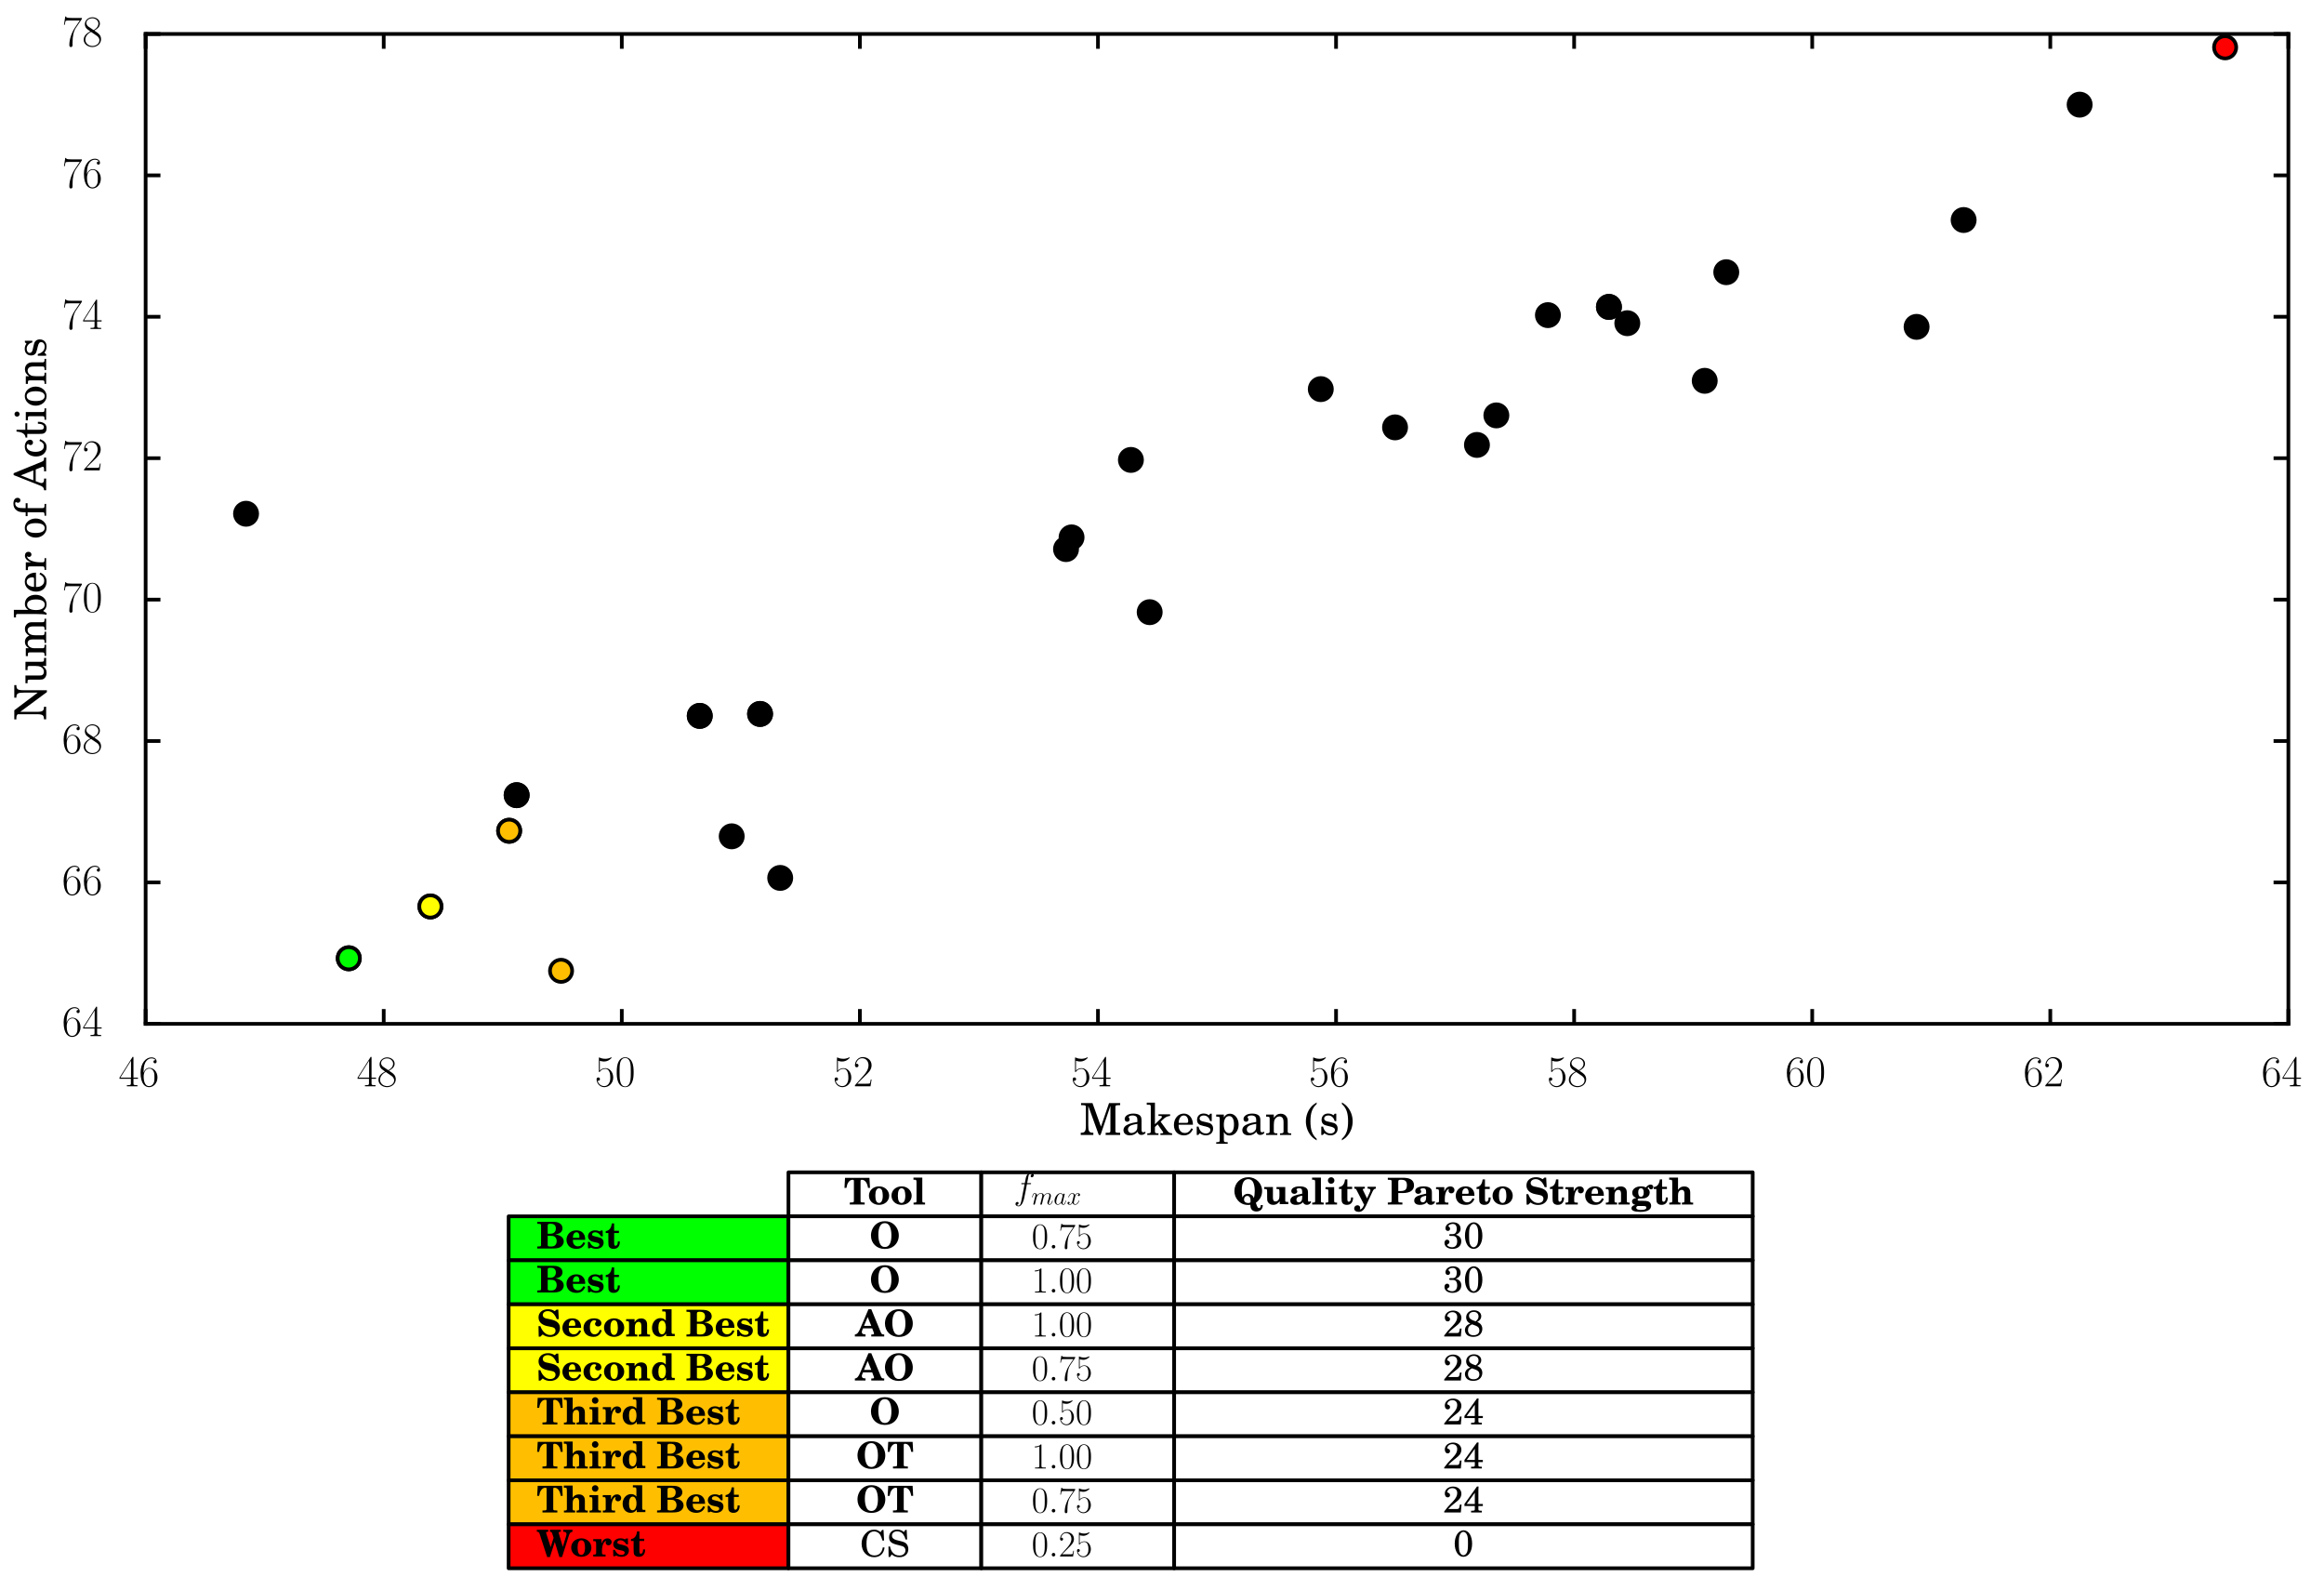 <?xml version="1.0" encoding="utf-8" standalone="no"?>
<!DOCTYPE svg PUBLIC "-//W3C//DTD SVG 1.1//EN"
  "http://www.w3.org/Graphics/SVG/1.1/DTD/svg11.dtd">
<!-- Created with matplotlib (http://matplotlib.org/) -->
<svg height="213pt" version="1.1" viewBox="0 0 314 213" width="314pt" xmlns="http://www.w3.org/2000/svg" xmlns:xlink="http://www.w3.org/1999/xlink">
 <defs>
  <style type="text/css">
*{stroke-linecap:butt;stroke-linejoin:round;stroke-miterlimit:100000;}
  </style>
 </defs>
 <g id="figure_1">
  <g id="patch_1">
   <path d="M 0 213.64 
L 314.64 213.64 
L 314.64 -0 
L 0 -0 
z
" style="fill:#ffffff;"/>
  </g>
  <g id="axes_1">
   <g id="patch_2">
    <path d="M 19.677 138.298 
L 309.187 138.298 
L 309.187 4.586 
L 19.677 4.586 
z
" style="fill:#ffffff;"/>
   </g>
   <g id="table_1">
    <g id="patch_3">
     <path d="M 106.53 164.298 
L 132.586 164.298 
L 132.586 158.355 
L 106.53 158.355 
z
" style="fill:#ffffff;stroke:#000000;stroke-linejoin:miter;stroke-width:0.5;"/>
    </g>
    <g id="text_1">
     <!-- \textbf{Tool} -->
     <defs>
      <path d="M 25.594 73 
L 1.594 73 
L 1.594 67.172 
L 3.5 67.172 
C 9.594 67.172 9.906 66.781 9.906 57.875 
L 9.906 14.422 
L 9.906 9.719 
C 9.906 5.719 8.797 5.125 2.297 5.125 
L 1.906 5.125 
L 1.906 0 
L 33.094 0 
L 33.094 5.125 
L 32.406 5.125 
C 30.5 5.125 27.797 5.422 27.094 5.812 
C 25.906 6.406 25.594 7.203 25.594 9.672 
L 25.594 14.312 
z
" id="Century_Schoolbook_L_Bold-108"/>
      <path d="M 69.203 72.219 
L 3 72.219 
L 1.5 45.094 
L 6.797 45.094 
C 8.094 52.5 9.5 56.406 11.906 59.906 
C 15.094 64.703 18.906 67 23.5 67 
C 26.5 67 27.094 66.297 27.094 62.891 
L 27.094 14.406 
C 27.094 8.125 27.094 7.719 26.406 6.922 
C 25.5 5.828 23.406 5.422 18.094 5.422 
L 15.906 5.422 
L 15.906 0 
L 56.297 0 
L 56.297 5.422 
L 54.094 5.422 
C 48.797 5.422 46.703 5.828 45.797 6.922 
C 45.094 7.719 45.094 8.125 45.094 14.406 
L 45.094 62.891 
C 45.094 66.297 45.703 67 48.703 67 
C 53 67 56.297 65.188 59.5 61.109 
C 62.297 57.406 63.906 53.203 65.406 45.094 
L 70.703 45.094 
z
" id="Century_Schoolbook_L_Bold-84"/>
      <path d="M 30.797 49.219 
C 14.906 49.219 3.094 38.438 3.094 24.062 
C 3.094 9.578 14.594 -1 30.406 -1 
C 46.203 -1 57.906 9.578 57.906 23.859 
C 57.906 38.031 46 49.219 30.797 49.219 
M 30.594 44 
C 34.094 44 37.297 41.609 38.594 38.125 
C 39.797 34.828 40.594 29.141 40.594 23.953 
C 40.594 11.297 36.906 4.219 30.5 4.219 
C 23.797 4.219 20.406 10.891 20.406 24.062 
C 20.406 37.219 23.906 44 30.594 44 
" id="Century_Schoolbook_L_Bold-111"/>
     </defs>
     <g transform="translate(114.024 162.701)scale(0.05 -0.05)">
      <use transform="scale(0.996)" xlink:href="#Century_Schoolbook_L_Bold-84"/>
      <use transform="translate(64.558 0.0)scale(0.996)" xlink:href="#Century_Schoolbook_L_Bold-111"/>
      <use transform="translate(125.429 0.0)scale(0.996)" xlink:href="#Century_Schoolbook_L_Bold-111"/>
      <use transform="translate(186.301 0.0)scale(0.996)" xlink:href="#Century_Schoolbook_L_Bold-108"/>
     </g>
    </g>
    <g id="patch_4">
     <path d="M 132.586 164.298 
L 158.642 164.298 
L 158.642 158.355 
L 132.586 158.355 
z
" style="fill:#ffffff;stroke:#000000;stroke-linejoin:miter;stroke-width:0.5;"/>
    </g>
    <g id="text_2">
     <!-- \textbf{$f_{max}$} -->
     <defs>
      <path d="M 44.594 40.094 
C 46.594 40.094 47.406 40.094 47.406 42 
C 47.406 43 46.594 43 44.797 43 
L 36.703 43 
C 38.594 53.578 40 60.891 40.797 64.172 
C 41.406 66.641 43.5 69 46.094 69 
C 48.203 69 50.297 68.094 51.297 67.156 
C 47.406 66.75 46.203 63.781 46.203 62.016 
C 46.203 59.953 47.703 58.734 49.594 58.734 
C 51.594 58.734 54.594 60.469 54.594 64.359 
C 54.594 68.641 50.406 71 46 71 
C 41.703 71 37.5 67.719 35.5 63.719 
C 33.703 60.125 32.703 56.422 30.406 43 
L 23.703 43 
C 21.797 43 20.797 43 20.797 41.203 
C 20.797 40.094 21.406 40.094 23.406 40.094 
L 29.797 40.094 
C 28 30.875 23.906 8.469 21.594 -2.141 
C 19.906 -10.766 18.406 -18 13.406 -18 
C 13.094 -18 10.203 -18 8.406 -16.109 
C 13.5 -15.703 13.5 -11.344 13.5 -11.25 
C 13.5 -9.266 12 -8.078 10.094 -8.078 
C 8.094 -8.078 5.094 -9.766 5.094 -13.547 
C 5.094 -17.812 9.5 -20 13.406 -20 
C 23.594 -20 27.797 -1.844 28.906 3.109 
C 30.703 10.75 35.594 37.125 36.094 40.094 
z
" id="CMMI12-102"/>
      <path d="M 20.594 29.234 
C 20.797 29.844 23.297 34.828 27 38.016 
C 29.594 40.406 33 42.016 36.906 42.016 
C 40.906 42.016 42.297 39.016 42.297 35.031 
C 42.297 34.422 42.297 32.438 41.094 27.734 
L 38.594 17.469 
C 37.797 14.469 35.906 7.078 35.703 5.984 
C 35.297 4.484 34.703 1.891 34.703 1.5 
C 34.703 0.094 35.797 -1 37.297 -1 
C 40.297 -1 40.797 1.297 41.703 4.891 
L 47.703 28.734 
C 47.906 29.531 53.094 42.016 64.094 42.016 
C 68.094 42.016 69.5 39.016 69.5 35.031 
C 69.5 29.438 65.594 18.562 63.406 12.578 
C 62.5 10.172 62 8.875 62 7.078 
C 62 2.594 65.094 -1 69.906 -1 
C 79.203 -1 82.703 13.672 82.703 14.266 
C 82.703 14.766 82.297 15.172 81.703 15.172 
C 80.797 15.172 80.703 14.875 80.203 13.172 
C 77.906 5.188 74.203 1 70.203 1 
C 69.203 1 67.594 1 67.594 4.203 
C 67.594 6.812 68.797 10 69.203 11.094 
C 71 15.906 75.5 27.703 75.5 33.516 
C 75.5 39.5 72 44 64.406 44 
C 57.703 44 52.297 40.219 48.297 34.328 
C 48 39.719 44.703 44 37.203 44 
C 28.297 44 23.594 37.734 21.797 35.234 
C 21.5 40.906 17.406 44 13 44 
C 10.094 44 7.797 42.609 5.906 38.812 
C 4.094 35.219 2.703 29.141 2.703 28.734 
C 2.703 28.344 3.094 27.844 3.797 27.844 
C 4.594 27.844 4.703 27.938 5.297 30.234 
C 6.797 36.125 8.703 42.016 12.703 42.016 
C 15 42.016 15.797 40.406 15.797 37.422 
C 15.797 35.219 14.797 31.328 14.094 28.234 
L 11.297 17.469 
C 10.906 15.562 9.797 11.078 9.297 9.281 
C 8.594 6.688 7.5 2 7.5 1.5 
C 7.5 0.094 8.594 -1 10.094 -1 
C 11.297 -1 12.703 -0.406 13.5 1.094 
C 13.703 1.594 14.594 5.094 15.094 7.078 
L 17.297 16.062 
z
" id="CMMI12-109"/>
      <path d="M 30.094 11.875 
C 29.594 10.172 29.594 9.984 28.203 8.078 
C 26 5.281 21.594 1 16.906 1 
C 12.797 1 10.5 4.688 10.5 10.578 
C 10.5 16.062 13.594 27.234 15.5 31.438 
C 18.906 38.422 23.594 42.016 27.5 42.016 
C 34.094 42.016 35.406 33.828 35.406 33.031 
C 35.406 32.938 35.094 31.625 35 31.438 
z
M 36.5 37.422 
C 35.406 40.016 32.703 44 27.5 44 
C 16.203 44 4 29.438 4 14.672 
C 4 4.797 9.797 -1 16.594 -1 
C 22.094 -1 26.797 3.297 29.594 6.594 
C 30.594 0.703 35.297 -1 38.297 -1 
C 41.297 -1 43.703 0.797 45.5 4.391 
C 47.094 7.781 48.5 13.875 48.5 14.266 
C 48.5 14.766 48.094 15.172 47.5 15.172 
C 46.594 15.172 46.5 14.672 46.094 13.172 
C 44.594 7.281 42.703 1 38.594 1 
C 35.703 1 35.5 3.594 35.5 5.594 
C 35.5 7.891 35.797 8.984 36.703 12.875 
C 37.406 15.375 37.906 17.562 38.703 20.453 
C 42.406 35.422 43.297 39.016 43.297 39.609 
C 43.297 41.016 42.203 42.109 40.703 42.109 
C 37.5 42.109 36.703 38.625 36.5 37.422 
" id="CMMI12-97"/>
      <path d="M 47.406 40.719 
C 44.203 40.109 43 37.719 43 35.828 
C 43 33.422 44.906 32.625 46.297 32.625 
C 49.297 32.625 51.406 35.219 51.406 37.922 
C 51.406 42.109 46.594 44 42.406 44 
C 36.297 44 32.906 38.016 32 36.125 
C 29.703 44 23.5 44 21.703 44 
C 11.5 44 6.094 30.938 6.094 28.734 
C 6.094 28.344 6.5 27.844 7.203 27.844 
C 8 27.844 8.203 28.438 8.406 28.844 
C 11.797 39.922 18.5 42.016 21.406 42.016 
C 25.906 42.016 26.797 37.812 26.797 35.422 
C 26.797 33.234 26.203 30.938 25 26.141 
L 21.594 12.469 
C 20.094 6.484 17.203 1 11.906 1 
C 11.406 1 8.906 1 6.797 2.297 
C 10.406 3 11.203 5.984 11.203 7.188 
C 11.203 9.188 9.703 10.375 7.797 10.375 
C 5.406 10.375 2.797 8.281 2.797 5.094 
C 2.797 0.891 7.5 -1 11.797 -1 
C 16.594 -1 20 2.797 22.094 6.891 
C 23.703 1 28.703 -1 32.406 -1 
C 42.594 -1 48 12.078 48 14.266 
C 48 14.766 47.594 15.172 47 15.172 
C 46.094 15.172 46 14.672 45.703 13.875 
C 43 5.094 37.203 1 32.703 1 
C 29.203 1 27.297 3.594 27.297 7.688 
C 27.297 9.875 27.703 11.469 29.297 18.062 
L 32.797 31.625 
C 34.297 37.625 37.703 42.016 42.297 42.016 
C 42.5 42.016 45.297 42.016 47.406 40.719 
" id="CMMI12-120"/>
     </defs>
     <g transform="translate(136.951 162.701)scale(0.05 -0.05)">
      <use transform="translate(0.0 14.944)scale(0.996)" xlink:href="#CMMI12-102"/>
      <use transform="translate(48.083 0.0)scale(0.697)" xlink:href="#CMMI12-109"/>
      <use transform="translate(107.812 0.0)scale(0.697)" xlink:href="#CMMI12-97"/>
      <use transform="translate(143.657 0.0)scale(0.697)" xlink:href="#CMMI12-120"/>
     </g>
    </g>
    <g id="patch_5">
     <path d="M 158.642 164.298 
L 236.81 164.298 
L 236.81 158.355 
L 158.642 158.355 
z
" style="fill:#ffffff;stroke:#000000;stroke-linejoin:miter;stroke-width:0.5;"/>
    </g>
    <g id="text_3">
     <!-- \textbf{Quality Pareto Strength} -->
     <defs>
      <path d="M 24.094 47 
L 1.797 47 
L 1.797 41.578 
L 3.297 41.578 
C 9.406 41.578 9.703 41.172 9.703 31.875 
L 9.703 14.422 
L 9.703 9.828 
C 9.703 5.719 8.594 5.125 2.203 5.125 
L 1.797 5.125 
L 1.797 0 
L 35.203 0 
L 35.203 5.125 
L 33 5.125 
C 26.594 5.125 25.5 5.719 25.5 9.828 
L 25.5 14.422 
L 25.5 16.438 
C 25.5 23.453 27.203 31.375 29.703 35.766 
C 31.797 39.469 33.906 41.281 37.297 42.281 
C 36 40.484 35.594 39.391 35.594 37.594 
C 35.594 33.312 38.797 30.219 43.094 30.219 
C 48 30.219 51.703 33.938 51.703 38.859 
C 51.703 44.688 47.094 49 40.703 49 
C 33 49 27.703 44.562 24.094 35.297 
z
" id="Century_Schoolbook_L_Bold-114"/>
      <path d="M 58.797 73 
L 54.297 73 
L 49.094 68.578 
C 43.5 72.406 38.094 74 31.094 74 
C 15.703 74 5.203 65 5.203 51.703 
C 5.203 39.5 14.203 30.797 29.906 27.906 
L 36.094 26.703 
C 42.5 25.5 44.5 25 46.906 23.703 
C 49.703 22.188 51.297 19.203 51.297 15.703 
C 51.297 8.703 45.594 4 36.906 4 
C 25.594 4 15.703 12.938 10.203 28 
L 5.094 28 
L 5.703 -0.422 
L 10.203 -0.422 
L 16.406 5.5 
C 22.5 0.891 28.906 -1.219 36.906 -1.219 
C 52.5 -1.219 63.297 8.562 63.297 22.578 
C 63.297 35.281 55.797 42.391 38.5 46.188 
L 33.703 47.297 
C 26 48.781 26 48.781 23.5 49.688 
C 19 51.297 16.703 54.188 16.703 58.281 
C 16.703 64.375 22.297 68.781 30.203 68.781 
C 40.594 68.781 48.906 61.391 54.797 47 
L 60.094 47 
z
" id="Century_Schoolbook_L_Bold-83"/>
      <path d="M 58.406 47.422 
L 34.703 47.422 
L 34.703 42 
L 36.297 42 
C 42.406 42 42.703 41.594 42.703 32.312 
L 42.703 24.328 
C 42.703 19.312 42.297 16.516 41 14.031 
C 39.406 10.625 35.906 8.328 32.094 8.328 
C 27.094 8.328 25 11.406 25 18.922 
L 25 47.422 
L 1.297 47.422 
L 1.297 42 
L 2.906 42 
C 9.094 42 9.203 41.797 9.297 32.297 
L 9.297 19.594 
C 9.297 12.203 9.5 10.391 10.906 7.594 
C 13.594 2.094 18.906 -1 25.703 -1 
C 32.797 -1 37.594 1.609 43.406 8.734 
L 43.406 1 
L 66.703 1 
L 66.703 7.031 
L 63.906 7.031 
C 59.203 7.031 58.406 7.719 58.406 11.281 
L 58.406 13.562 
z
" id="Century_Schoolbook_L_Bold-117"/>
      <path d="M 47.203 -2.266 
C 47.203 -12.938 53.203 -19 63.594 -19 
C 73.797 -19 80.797 -12.234 80.797 -2.375 
L 80.797 -1.531 
L 75.406 -1.531 
C 74.906 -7.453 73.594 -9.672 70.5 -9.672 
C 67.406 -9.672 65.703 -6.875 62 4.688 
C 72.594 11.688 79 23.688 79 36.594 
C 79 57.406 62.406 74 41.594 74 
C 20.094 74 3.797 57.797 3.797 36.594 
C 3.797 26.875 7.094 18.078 13.406 10.984 
C 20.594 2.781 29.703 -1.219 40.906 -1.219 
C 43.297 -1.219 44.797 -1.219 47.203 -0.719 
z
M 56.5 17.453 
C 55.406 20.266 54.797 21.469 53.5 23.078 
C 50.297 26.781 45.406 29 40.297 29 
C 36.094 29 32.094 27.5 29.5 25.016 
C 27.906 23.516 27.094 22.016 25.906 18.938 
C 24.5 23.25 23.797 29.688 23.797 38.031 
C 23.797 58.328 29.797 68.781 41.406 68.781 
C 47.703 68.781 52.406 65.562 55.094 59.312 
C 57.594 53.469 59 45.609 59 37.062 
C 59 29 58.094 21.672 56.5 17.453 
M 47.406 5.578 
C 44.797 4.297 43.5 4 41.094 4 
C 34.406 4 29.906 7.734 29.906 13.328 
C 29.906 19.141 33.5 23.266 38.703 23.266 
C 44.5 23.266 47.703 18.641 47.703 10.203 
C 47.703 9.203 47.594 7.734 47.406 5.578 
" id="Century_Schoolbook_L_Bold-81"/>
      <path d="M 30.797 31 
L 42 31 
C 62.906 31 73.5 38.172 73.5 52.266 
C 73.5 59.812 69.797 65.969 63.406 68.984 
C 58 71.516 52.094 72.516 42.094 72.516 
L 2.406 72.516 
L 2.406 67 
L 3.906 67 
C 9.094 67 11.203 66.594 12.094 65.594 
C 12.797 64.688 12.797 64.375 12.797 57.953 
L 12.797 14.453 
C 12.797 8.031 12.797 7.734 12.094 6.828 
C 11.203 5.828 9.094 5.422 3.906 5.422 
L 2.406 5.422 
L 2.406 0 
L 42 0 
L 42 5.422 
L 39.797 5.422 
C 34.5 5.422 32.406 5.828 31.5 6.828 
C 30.797 7.719 30.797 8.016 30.797 14.406 
z
M 30.797 36.531 
L 30.797 60.938 
C 30.797 65.891 31.797 67 36.297 67 
L 40.297 67 
C 49.797 67 54.203 62.453 54.203 52.375 
C 54.203 40.766 49.5 36.531 36.594 36.531 
z
" id="Century_Schoolbook_L_Bold-80"/>
      <path d="M 35.906 16.484 
L 25.297 38.188 
C 24.797 39.188 24.5 40.188 24.5 40.891 
C 24.5 42.297 25.594 43 28 43 
L 29.797 43 
L 29.797 48.125 
L 1.406 48.125 
L 1.406 43 
C 5.094 43 5.906 42.391 7.5 39.078 
L 28 -0.938 
L 25.703 -5.25 
C 23.094 -10.359 20 -13.172 17.203 -13.172 
C 16.703 -13.172 16.297 -12.875 16.297 -12.562 
C 16.297 -12.469 16.297 -12.359 16.406 -12.266 
C 17 -11.266 17.203 -10.266 17.203 -8.859 
C 17.203 -4.844 14.094 -2.047 9.703 -2.047 
C 4.797 -2.047 1 -5.859 1 -10.781 
C 1 -16.281 5.906 -20 13.406 -20 
C 21.797 -20 27.797 -14.859 33.203 -3 
L 50.703 34.953 
C 53.594 41.094 55.703 43 59.797 43 
L 59.797 48.125 
L 37.297 48.125 
L 37.297 43 
L 38.406 43 
C 42.703 43 45.094 41.594 45.094 38.984 
C 45.094 37.875 44.703 36.078 44.203 34.859 
z
" id="Century_Schoolbook_L_Bold-121"/>
      <path d="M 54 23.469 
L 54 25.062 
C 54 39.812 44.703 49.219 30.094 49.219 
C 22.094 49.219 15.406 46.625 10.406 41.531 
C 5.906 36.828 3.203 30.25 3.203 23.656 
C 3.203 16.578 6.297 9.375 11.297 5.094 
C 15.906 1.188 22.594 -1 30.203 -1 
C 41.906 -1 49.594 4.234 54 15 
L 49.094 17.016 
C 45.094 9.156 40.594 5.828 34.094 5.828 
C 29.5 5.828 25.5 8.047 23 11.875 
C 21.297 14.594 20.594 17.719 20.5 23.469 
z
M 20.594 29 
C 20.594 38.312 24.406 44 30.406 44 
C 35.5 44 38.297 39.875 38.297 32.125 
C 38.297 29.781 37.594 29 35.594 29 
z
" id="Century_Schoolbook_L_Bold-101"/>
      <path d="M 24.906 47 
L 2 47 
L 2 41.578 
L 3.5 41.578 
C 9.594 41.578 9.906 41.172 9.906 31.875 
L 9.906 14.422 
L 9.906 9.828 
C 9.906 5.719 8.797 5.125 2.406 5.125 
L 2 5.125 
L 2 0 
L 32.5 0 
L 32.5 5.125 
C 26.594 5.125 25.594 5.828 25.594 9.734 
L 25.594 14.453 
L 25.594 24.203 
C 25.594 28.719 26 31.328 27.203 33.734 
C 28.797 37.359 32.297 39.672 35.906 39.672 
C 40.594 39.672 43.203 36.25 43.203 29.828 
L 43.203 14.453 
L 43.203 9.734 
C 43.203 5.828 42.203 5.125 36.297 5.125 
L 36.297 0 
L 66.797 0 
L 66.797 5.125 
L 66.406 5.125 
C 60 5.125 58.906 5.719 58.906 9.844 
L 58.906 14.453 
L 58.906 31.234 
C 58.906 37.453 57.797 41.266 55.094 44.188 
C 52.406 47.297 47.906 49 42.703 49 
C 34.797 49 29.797 46.094 24.906 38.672 
z
" id="Century_Schoolbook_L_Bold-110"/>
      <path d="M 51.594 32.266 
C 51.594 38.75 50.406 41.844 46.906 44.641 
C 43.203 47.625 36.906 49.219 29.094 49.219 
C 15.297 49.219 6.297 44.125 6.297 36.328 
C 6.297 32.047 9.797 28.844 14.406 28.844 
C 19 28.844 22.594 31.641 22.594 35.328 
C 22.594 36.516 22.094 37.922 21.203 39.109 
C 20.297 40.219 20.297 40.312 20.297 40.797 
C 20.297 42.516 23.703 44 27.703 44 
C 33.703 44 35.906 41.406 35.906 34.531 
L 35.906 29.344 
C 34.797 29.047 33.5 28.75 32.594 28.641 
C 22.5 26.453 19 25.547 14.297 23.656 
C 7 20.656 3.594 16.672 3.594 10.688 
C 3.594 3.281 9.297 -1 19 -1 
C 27.594 -1 32.797 0.906 38.094 6.125 
C 39.797 1.609 43.594 -1 48.703 -1 
C 54.406 -1 59.703 3.016 59.703 7.312 
C 59.703 8.312 59.094 8.922 58.203 8.922 
C 57.594 8.922 57 8.719 56.203 8.234 
C 55.297 7.625 55 7.531 54.297 7.531 
C 52.094 7.531 51.594 8.922 51.594 14.719 
z
M 35.906 23.969 
L 35.906 18.375 
C 35.906 10.719 32.297 5.828 26.703 5.828 
C 22.797 5.828 20.297 8.516 20.297 12.797 
C 20.297 18.094 23.406 21.078 30.594 22.781 
z
" id="Century_Schoolbook_L_Bold-97"/>
      <path d="M 26.297 47 
L 2.797 47 
L 2.797 41.578 
L 4.203 41.578 
C 10.297 41.578 10.594 41.078 10.594 32.172 
L 10.594 14.422 
L 10.594 9.828 
C 10.594 5.828 9.5 5.125 3.203 5.125 
L 2.797 5.125 
L 2.797 0 
L 34.094 0 
L 34.094 5.125 
L 33.5 5.125 
C 27.406 5.125 26.297 5.812 26.297 9.688 
L 26.297 14.344 
z
M 18.203 74 
C 13.297 74 9.297 69.984 9.297 65.172 
C 9.297 60.344 13.297 56.234 18 56.234 
C 23 56.234 27 60.156 27 65.172 
C 27 69.984 23 74 18.203 74 
" id="Century_Schoolbook_L_Bold-105"/>
      <path d="M 25.594 73 
L 1.594 73 
L 1.594 67.172 
L 3.5 67.172 
C 9.703 67.172 9.797 66.969 9.906 57.469 
L 9.906 14.422 
L 9.906 9.719 
C 9.906 5.719 8.797 5.125 2.297 5.125 
L 1.906 5.125 
L 1.906 0 
L 32.406 0 
L 32.406 5.125 
C 26.594 5.125 25.594 5.719 25.594 9.844 
L 25.594 14.453 
L 25.594 24.203 
C 25.594 28.719 26 31.328 27.094 33.734 
C 28.703 37.359 32.203 39.672 35.906 39.672 
C 40.5 39.672 43 36.25 43 29.828 
L 43 14.453 
L 43 9.734 
C 43 5.828 42 5.125 36.094 5.125 
L 36.094 0 
L 66.594 0 
L 66.594 5.125 
L 66.203 5.125 
C 59.797 5.125 58.703 5.719 58.703 9.844 
L 58.703 14.453 
L 58.703 31.234 
C 58.703 37.453 57.594 41.266 54.906 44.188 
C 52.203 47.297 47.797 49 42.594 49 
C 35 49 29.797 46.188 25.594 39.766 
z
" id="Century_Schoolbook_L_Bold-104"/>
      <path d="M 38.094 48 
L 25.094 48 
L 25.094 68 
L 18.797 68 
C 17.203 55.094 11.797 48.312 2.297 47.203 
L 2.297 41.969 
L 9.406 41.969 
L 9.406 17.969 
C 9.406 9.734 9.797 7.328 11.5 4.516 
C 13.594 1 17.906 -1 23.594 -1 
C 29.297 -1 33.797 0.906 36.5 4.516 
C 39 7.734 40.5 12.547 40.5 16.875 
C 40.5 17.375 40.5 18.172 40.406 19.172 
L 35.094 19.172 
C 35.203 11.75 32.906 7.531 28.797 7.531 
C 25.906 7.531 25.094 9.344 25.094 16.172 
L 25.094 41.969 
L 38.094 41.969 
z
" id="Century_Schoolbook_L_Bold-116"/>
      <path d="M 26.297 10 
C 21 10 19.797 10.516 19.797 12.906 
C 19.797 15.375 21.594 16.188 27.406 16.188 
L 29.203 16.188 
C 35.797 16.188 39.5 16.781 43.297 18.594 
C 49.094 21.312 52.5 26.422 52.5 32.531 
C 52.5 37.25 50.906 40.266 46.5 43.891 
C 47.797 45.703 49 46.719 50.203 46.719 
C 50.5 46.719 50.703 46.609 50.703 46.219 
L 50.703 45.812 
C 50.703 43.375 53.406 41.031 56.094 41.031 
C 59.594 41.031 62.297 43.844 62.297 47.469 
C 62.297 51.375 59.297 54 54.906 54 
C 50.406 54 46.5 51.656 42.094 46.312 
C 38.297 48.219 33.797 49.219 28.703 49.219 
C 15 49.219 5.094 41.984 5.094 32.047 
C 5.094 25.328 8.906 20.406 16.094 17.891 
C 8.297 16.484 4.5 13.281 4.5 8.078 
C 4.5 3.672 7.797 0.359 13.594 -1.234 
C 6.906 -2.25 3 -5.453 3 -10.172 
C 3 -16.797 11.094 -20 27.406 -20 
C 46 -20 56.406 -14.078 56.406 -3.344 
C 56.406 2.281 53.094 7 48.094 8.5 
C 44.797 9.609 40.406 10 33.203 10 
z
M 29 44 
C 33.797 44 36.297 39.984 36.297 32.359 
C 36.297 25.219 33.594 21 28.906 21 
C 25.906 21 24 22.109 22.906 24.625 
C 21.797 26.828 21.297 29.734 21.297 32.953 
C 21.297 40.281 23.906 44 29 44 
M 32.797 -4.047 
C 39 -4.047 40.203 -4.25 41.906 -5.359 
C 42.797 -5.953 43.406 -7.359 43.406 -8.672 
C 43.406 -12.766 38.406 -14.781 28.094 -14.781 
C 20.406 -14.781 16 -12.672 16 -8.969 
C 16 -6.766 17.203 -5.156 19.703 -4.047 
z
" id="Century_Schoolbook_L_Bold-103"/>
     </defs>
     <g transform="translate(166.593 162.701)scale(0.05 -0.05)">
      <use transform="scale(0.996)" xlink:href="#Century_Schoolbook_L_Bold-81"/>
      <use transform="translate(82.988 0.0)scale(0.996)" xlink:href="#Century_Schoolbook_L_Bold-117"/>
      <use transform="translate(151.232 0.0)scale(0.996)" xlink:href="#Century_Schoolbook_L_Bold-97"/>
      <use transform="translate(212.104 0.0)scale(0.996)" xlink:href="#Century_Schoolbook_L_Bold-108"/>
      <use transform="translate(247.171 0.0)scale(0.996)" xlink:href="#Century_Schoolbook_L_Bold-105"/>
      <use transform="translate(284.033 0.0)scale(0.996)" xlink:href="#Century_Schoolbook_L_Bold-116"/>
      <use transform="translate(326.473 0.0)scale(0.996)" xlink:href="#Century_Schoolbook_L_Bold-121"/>
      <use transform="translate(415.937 0.0)scale(0.996)" xlink:href="#Century_Schoolbook_L_Bold-80"/>
      <use transform="translate(486.074 0.0)scale(0.996)" xlink:href="#Century_Schoolbook_L_Bold-97"/>
      <use transform="translate(546.946 0.0)scale(0.996)" xlink:href="#Century_Schoolbook_L_Bold-114"/>
      <use transform="translate(598.651 0.0)scale(0.996)" xlink:href="#Century_Schoolbook_L_Bold-101"/>
      <use transform="translate(655.837 0.0)scale(0.996)" xlink:href="#Century_Schoolbook_L_Bold-116"/>
      <use transform="translate(698.277 0.0)scale(0.996)" xlink:href="#Century_Schoolbook_L_Bold-111"/>
      <use transform="translate(787.741 0.0)scale(0.996)" xlink:href="#Century_Schoolbook_L_Bold-83"/>
      <use transform="translate(854.191 0.0)scale(0.996)" xlink:href="#Century_Schoolbook_L_Bold-116"/>
      <use transform="translate(896.631 0.0)scale(0.996)" xlink:href="#Century_Schoolbook_L_Bold-114"/>
      <use transform="translate(948.336 0.0)scale(0.996)" xlink:href="#Century_Schoolbook_L_Bold-101"/>
      <use transform="translate(1005.522 0.0)scale(0.996)" xlink:href="#Century_Schoolbook_L_Bold-110"/>
      <use transform="translate(1073.766 0.0)scale(0.996)" xlink:href="#Century_Schoolbook_L_Bold-103"/>
      <use transform="translate(1134.637 0.0)scale(0.996)" xlink:href="#Century_Schoolbook_L_Bold-116"/>
      <use transform="translate(1177.077 0.0)scale(0.996)" xlink:href="#Century_Schoolbook_L_Bold-104"/>
     </g>
    </g>
    <g id="patch_6">
     <path d="M 68.722 170.24 
L 106.53 170.24 
L 106.53 164.298 
L 68.722 164.298 
z
" style="fill:#00ff00;stroke:#000000;stroke-linejoin:miter;stroke-width:0.5;"/>
    </g>
    <g id="text_4">
     <!-- \textbf{Best} -->
     <defs>
      <path d="M 43.906 48.859 
L 39.594 48.859 
L 35.906 46.312 
C 32.094 48.312 28.297 49.219 23.5 49.219 
C 12.297 49.219 4.203 42.438 4.203 33.047 
C 4.203 29.266 5.703 25.766 8.406 23.172 
C 11.406 20.281 14.297 18.891 20.797 17.5 
L 28.094 15.891 
C 33.094 14.797 35.094 13.094 35.094 10.109 
C 35.094 6.516 31.797 4.219 26.5 4.219 
C 18.797 4.219 13.094 8.5 8.297 18 
L 3.797 18 
L 4.297 0.625 
L 8.5 0.625 
L 12.406 2.469 
C 16.094 0.281 21.297 -1 26.5 -1 
C 38.297 -1 46.594 5.969 46.594 15.953 
C 46.594 20.156 45.094 23.641 42.297 26.141 
C 39.703 28.422 37.594 29.328 30.406 31.125 
L 21.406 33.312 
C 16.5 34.625 15.203 35.609 15.203 38.203 
C 15.203 41.609 18.703 44 23.594 44 
C 30 44 34.703 40.781 39.594 33 
L 44.297 33 
z
" id="Century_Schoolbook_L_Bold-115"/>
      <path d="M 1.703 72.422 
L 1.703 67 
L 3.203 67 
C 8.406 67 10.5 66.594 11.406 65.594 
C 12.094 64.688 12.094 64.391 12.094 57.984 
L 12.094 14.438 
C 12.094 8.141 12.094 7.734 11.406 6.922 
C 10.5 5.828 8.406 5.422 3.203 5.422 
L 1.703 5.422 
L 1.703 0 
L 42.203 0 
C 52.594 0 57.906 0.797 63 3.016 
C 69.406 5.922 73.594 12.266 73.594 19 
C 73.594 26.016 69.594 31.766 62.203 35.078 
C 58.797 36.688 55.797 37.484 50.594 38.188 
C 55.5 39 58.297 39.703 61.094 40.984 
C 67.094 43.891 70.297 48.703 70.297 54.719 
C 70.297 60.406 67.297 65.703 62.406 68.422 
C 56.906 71.625 52.203 72.422 40.297 72.422 
z
M 30.094 40 
L 30.094 61.203 
C 30.094 64.109 30.297 64.906 31.297 65.688 
C 32.297 66.594 33.797 67 35.703 67 
L 38.703 67 
C 47.5 67 52.203 62.594 52.203 54.297 
C 52.203 49.406 50.5 45.5 47.297 43 
C 44.594 40.797 41.203 40 35 40 
z
M 30.094 34.469 
L 37 34.469 
C 43.297 34.469 46.203 33.875 49 32.062 
C 52.406 29.75 54.5 25.328 54.5 20.094 
C 54.5 15.281 52.703 10.844 49.797 8.438 
C 47.297 6.328 44 5.422 39.203 5.422 
L 36.203 5.422 
C 32.703 5.422 31 6.031 30.406 7.438 
C 30.094 8.234 30.094 8.531 30.094 11.844 
z
" id="Century_Schoolbook_L_Bold-66"/>
     </defs>
     <g transform="translate(72.503 168.644)scale(0.05 -0.05)">
      <use transform="scale(0.996)" xlink:href="#Century_Schoolbook_L_Bold-66"/>
      <use transform="translate(77.508 0.0)scale(0.996)" xlink:href="#Century_Schoolbook_L_Bold-101"/>
      <use transform="translate(134.694 0.0)scale(0.996)" xlink:href="#Century_Schoolbook_L_Bold-115"/>
      <use transform="translate(184.507 0.0)scale(0.996)" xlink:href="#Century_Schoolbook_L_Bold-116"/>
     </g>
    </g>
    <g id="patch_7">
     <path d="M 106.53 170.24 
L 132.586 170.24 
L 132.586 164.298 
L 106.53 164.298 
z
" style="fill:#ffffff;stroke:#000000;stroke-linejoin:miter;stroke-width:0.5;"/>
    </g>
    <g id="text_5">
     <!-- \textbf{O} -->
     <defs>
      <path d="M 41.703 74 
C 32 74 23.797 71.203 17.297 65.5 
C 8.906 58.297 3.906 46.984 3.906 35.281 
C 3.906 14.078 19.5 -1.219 41.203 -1.219 
C 51.406 -1.219 59.297 1.266 66 6.578 
C 74.594 13.469 79.406 23.688 79.406 35.391 
C 79.406 46.984 74.297 58.406 66 65.5 
C 59.297 71.312 51.5 74 41.703 74 
M 41.797 68.781 
C 47.203 68.781 51.406 66.188 54.297 61.078 
C 57.594 55.094 59.406 46.078 59.406 35.281 
C 59.406 15 53.203 4 41.797 4 
C 36 4 31.797 6.484 29 11.703 
C 25.703 17.891 23.906 26.703 23.906 37.188 
C 23.906 48 25.594 56 29 61.688 
C 31.906 66.594 35.906 68.781 41.797 68.781 
" id="Century_Schoolbook_L_Bold-79"/>
     </defs>
     <g transform="translate(117.483 168.644)scale(0.05 -0.05)">
      <use transform="scale(0.996)" xlink:href="#Century_Schoolbook_L_Bold-79"/>
     </g>
    </g>
    <g id="patch_8">
     <path d="M 132.586 170.24 
L 158.642 170.24 
L 158.642 164.298 
L 132.586 164.298 
z
" style="fill:#ffffff;stroke:#000000;stroke-linejoin:miter;stroke-width:0.5;"/>
    </g>
    <g id="text_6">
     <!-- $0.75$ -->
     <defs>
      <path d="M 42 31.641 
C 42 37.75 41.906 48.125 37.703 56.109 
C 34 63.109 28.094 65.594 22.906 65.594 
C 18.094 65.594 12 63.406 8.203 56.203 
C 4.203 48.719 3.797 39.438 3.797 31.641 
C 3.797 25.953 3.906 17.281 7 9.672 
C 11.297 -0.609 19 -2 22.906 -2 
C 27.5 -2 34.5 -0.109 38.594 9.375 
C 41.594 16.281 42 24.359 42 31.641 
M 22.906 -0.406 
C 16.5 -0.406 12.703 5.078 11.297 12.688 
C 10.203 18.562 10.203 27.156 10.203 32.75 
C 10.203 40.438 10.203 46.828 11.5 52.922 
C 13.406 61.391 19 64 22.906 64 
C 27 64 32.297 61.297 34.203 53.125 
C 35.5 47.438 35.594 40.734 35.594 32.75 
C 35.594 26.25 35.594 18.266 34.406 12.375 
C 32.297 1.484 26.406 -0.406 22.906 -0.406 
" id="CMR17-48"/>
      <path d="M 11.406 57.688 
C 12.406 57.281 16.5 56 20.703 56 
C 30 56 35.094 61.109 38 64.062 
C 38 64.953 38 65.5 37.406 65.5 
C 37.297 65.5 37.094 65.5 36.297 65.047 
C 32.797 63.406 28.703 62.078 23.703 62.078 
C 20.703 62.078 16.203 62.484 11.297 64.672 
C 10.203 65.172 10 65.172 9.906 65.172 
C 9.406 65.172 9.297 65.062 9.297 63.078 
L 9.297 34.422 
C 9.297 32.641 9.297 32.141 10.297 32.141 
C 10.797 32.141 11 32.344 11.5 33.031 
C 14.703 37.516 19.094 39.406 24.094 39.406 
C 27.594 39.406 35.094 37.219 35.094 20.141 
C 35.094 16.953 35.094 11.172 32.094 6.578 
C 29.594 2.484 25.703 0.391 21.406 0.391 
C 14.797 0.391 8.094 5 6.297 12.719 
C 6.703 12.609 7.5 12.422 7.906 12.422 
C 9.203 12.422 11.703 13.125 11.703 16.219 
C 11.703 18.906 9.797 20 7.906 20 
C 5.594 20 4.094 18.594 4.094 15.797 
C 4.094 7.094 11 -2 21.594 -2 
C 31.906 -2 41.703 6.875 41.703 19.75 
C 41.703 31.719 33.906 41 24.203 41 
C 19.094 41 14.797 39.109 11.406 35.531 
z
" id="CMR17-53"/>
      <path d="M 45.094 61.578 
L 45.094 63.766 
L 21.594 63.766 
C 9.906 63.766 9.703 65.078 9.297 67 
L 7.5 67 
L 4.594 48.344 
L 6.406 48.344 
C 6.703 50.234 7.406 55.312 8.594 57.203 
C 9.203 58 16.594 58 18.297 58 
L 40.297 58 
L 29.203 41.578 
C 21.797 30.531 16.703 15.609 16.703 2.578 
C 16.703 1.391 16.703 -2 20.297 -2 
C 23.906 -2 23.906 1.391 23.906 2.672 
L 23.906 7.266 
C 23.906 23.562 26.703 34.312 31.297 41.188 
z
" id="CMR17-55"/>
      <path d="M 18.406 4.797 
C 18.406 7.688 16 9.672 13.594 9.672 
C 10.703 9.672 8.703 7.281 8.703 4.891 
C 8.703 2 11.094 0 13.5 0 
C 16.406 0 18.406 2.391 18.406 4.797 
" id="CMMI12-58"/>
     </defs>
     <g transform="translate(139.387 168.644)scale(0.05 -0.05)">
      <use transform="scale(0.996)" xlink:href="#CMR17-48"/>
      <use transform="translate(45.69 0.0)scale(0.996)" xlink:href="#CMMI12-58"/>
      <use transform="translate(72.788 0.0)scale(0.996)" xlink:href="#CMR17-55"/>
      <use transform="translate(118.478 0.0)scale(0.996)" xlink:href="#CMR17-53"/>
     </g>
    </g>
    <g id="patch_9">
     <path d="M 158.642 170.24 
L 236.81 170.24 
L 236.81 164.298 
L 158.642 164.298 
z
" style="fill:#ffffff;stroke:#000000;stroke-linejoin:miter;stroke-width:0.5;"/>
    </g>
    <g id="text_7">
     <!-- 30 -->
     <defs>
      <path d="M 34.594 37.359 
C 36 37.859 36.203 37.859 36.906 38.156 
C 43.906 41.062 47.906 46.672 47.906 53.766 
C 47.906 64.188 39.906 71 27.5 71 
C 15.797 71 6.906 63.969 6.906 54.719 
C 6.906 50.547 9.703 47.594 13.5 47.594 
C 17 47.594 19.406 50.047 19.406 53.719 
C 19.406 55.875 18.594 57.297 16.297 58.938 
C 15.297 59.641 15 60.156 15 60.781 
C 15 63.641 20.906 66.703 26.5 66.703 
C 33.703 66.703 37.5 62.125 37.5 53.469 
C 37.5 43.984 33.703 39 26.5 39 
C 25.594 39 24 39 22.5 39 
C 21.703 39 20.906 39 20.297 39 
C 18.203 39 17.094 38.125 17.094 36.406 
C 17.094 34.781 18.203 34.016 20.203 34.016 
C 20.5 34.016 21.297 34.016 22.594 34.016 
C 26.406 34.016 26.5 34.016 27.297 34.016 
C 34.703 34.016 38.703 28.828 38.703 19.141 
C 38.703 9.062 33.594 3.297 24.703 3.297 
C 18.406 3.297 11.594 6.641 11.594 9.688 
C 11.594 10.594 11.797 10.766 13.797 11.875 
C 16.594 13.531 17.703 15.219 17.703 17.656 
C 17.703 21.203 15 23.875 11.297 23.875 
C 7.094 23.875 4.203 20.328 4.203 15.188 
C 4.203 5.609 13.094 -1 25.906 -1 
C 40.297 -1 49.797 7.016 49.797 19.328 
C 49.797 28.734 44.906 34.438 34.594 37.359 
" id="Century_Schoolbook_L_Roman-51"/>
      <path d="M 28.406 71 
C 14.406 71 4.203 55.688 4.203 34.75 
C 4.203 14.125 14.094 -1 27.594 -1 
C 41.594 -1 51.406 13.625 51.406 34.438 
C 51.406 45.062 49.203 53.875 45 60.781 
C 41.094 67.094 34.703 71 28.406 71 
M 27.703 66.703 
C 31 66.703 34.203 64.5 36.594 60.5 
C 39.297 55.875 40.203 49.969 40.203 36.25 
C 40.203 22.219 39.5 15.625 37.5 11.203 
C 35.203 6.297 31.594 3.297 27.797 3.297 
C 24.5 3.297 21.297 5.5 18.906 9.5 
C 16.094 14.219 15.297 20.531 15.297 36.859 
C 15.297 48.484 16 54.375 18 58.688 
C 20.297 63.797 23.906 66.703 27.703 66.703 
" id="Century_Schoolbook_L_Roman-48"/>
     </defs>
     <g transform="translate(194.956 168.644)scale(0.05 -0.05)">
      <use transform="scale(0.996)" xlink:href="#Century_Schoolbook_L_Roman-51"/>
      <use transform="translate(55.392 0.0)scale(0.996)" xlink:href="#Century_Schoolbook_L_Roman-48"/>
     </g>
    </g>
    <g id="patch_10">
     <path d="M 68.722 176.183 
L 106.53 176.183 
L 106.53 170.24 
L 68.722 170.24 
z
" style="fill:#00ff00;stroke:#000000;stroke-linejoin:miter;stroke-width:0.5;"/>
    </g>
    <g id="text_8">
     <!-- \textbf{Best} -->
     <g transform="translate(72.503 174.587)scale(0.05 -0.05)">
      <use transform="scale(0.996)" xlink:href="#Century_Schoolbook_L_Bold-66"/>
      <use transform="translate(77.508 0.0)scale(0.996)" xlink:href="#Century_Schoolbook_L_Bold-101"/>
      <use transform="translate(134.694 0.0)scale(0.996)" xlink:href="#Century_Schoolbook_L_Bold-115"/>
      <use transform="translate(184.507 0.0)scale(0.996)" xlink:href="#Century_Schoolbook_L_Bold-116"/>
     </g>
    </g>
    <g id="patch_11">
     <path d="M 106.53 176.183 
L 132.586 176.183 
L 132.586 170.24 
L 106.53 170.24 
z
" style="fill:#ffffff;stroke:#000000;stroke-linejoin:miter;stroke-width:0.5;"/>
    </g>
    <g id="text_9">
     <!-- \textbf{O} -->
     <g transform="translate(117.483 174.587)scale(0.05 -0.05)">
      <use transform="scale(0.996)" xlink:href="#Century_Schoolbook_L_Bold-79"/>
     </g>
    </g>
    <g id="patch_12">
     <path d="M 132.586 176.183 
L 158.642 176.183 
L 158.642 170.24 
L 132.586 170.24 
z
" style="fill:#ffffff;stroke:#000000;stroke-linejoin:miter;stroke-width:0.5;"/>
    </g>
    <g id="text_10">
     <!-- $1.00$ -->
     <defs>
      <path d="M 26.594 63.406 
C 26.594 65.5 26.5 65.5 25.094 65.5 
C 21.203 61.188 15.297 59.797 9.703 59.797 
C 9.406 59.797 8.906 59.797 8.797 59.5 
C 8.703 59.297 8.703 59.094 8.703 57 
C 11.797 57 17 57.594 21 59.984 
L 21 7.203 
C 21 3.688 20.797 2.5 12.203 2.5 
L 9.203 2.5 
L 9.203 0 
C 14 0 19 0 23.797 0 
C 28.594 0 33.594 0 38.406 0 
L 38.406 2.5 
L 35.406 2.5 
C 26.797 2.5 26.594 3.594 26.594 7.156 
z
" id="CMR17-49"/>
     </defs>
     <g transform="translate(139.387 174.587)scale(0.05 -0.05)">
      <use transform="scale(0.996)" xlink:href="#CMR17-49"/>
      <use transform="translate(45.69 0.0)scale(0.996)" xlink:href="#CMMI12-58"/>
      <use transform="translate(72.788 0.0)scale(0.996)" xlink:href="#CMR17-48"/>
      <use transform="translate(118.478 0.0)scale(0.996)" xlink:href="#CMR17-48"/>
     </g>
    </g>
    <g id="patch_13">
     <path d="M 158.642 176.183 
L 236.81 176.183 
L 236.81 170.24 
L 158.642 170.24 
z
" style="fill:#ffffff;stroke:#000000;stroke-linejoin:miter;stroke-width:0.5;"/>
    </g>
    <g id="text_11">
     <!-- 30 -->
     <g transform="translate(194.956 174.587)scale(0.05 -0.05)">
      <use transform="scale(0.996)" xlink:href="#Century_Schoolbook_L_Roman-51"/>
      <use transform="translate(55.392 0.0)scale(0.996)" xlink:href="#Century_Schoolbook_L_Roman-48"/>
     </g>
    </g>
    <g id="patch_14">
     <path d="M 68.722 182.126 
L 106.53 182.126 
L 106.53 176.183 
L 68.722 176.183 
z
" style="fill:#ffff00;stroke:#000000;stroke-linejoin:miter;stroke-width:0.5;"/>
    </g>
    <g id="text_12">
     <!-- \textbf{Second Best} -->
     <defs>
      <path d="M 56.797 73.828 
L 31.5 73.828 
L 31.5 68 
L 34.703 68 
C 40.797 68 41.094 67.609 41.094 58.734 
L 41.094 43.094 
C 37.297 47.719 32.797 49.828 26.5 49.828 
C 13.703 49.828 3.703 38.406 3.703 23.656 
C 3.703 9 12.594 -1 25.594 -1 
C 32.797 -1 37.906 1.703 42 7.734 
L 42 1 
L 65.406 1 
L 65.406 7.031 
L 62.703 7.031 
C 59.094 7.031 58.797 7.031 58 7.734 
C 57.094 8.516 56.797 9.703 56.797 12.688 
z
M 31.094 43 
C 37.297 43 41.297 35.703 41.297 24.469 
C 41.297 13.422 37.094 5.828 30.906 5.828 
C 24.594 5.828 21 12.312 21 23.859 
C 21 35.906 24.703 43 31.094 43 
" id="Century_Schoolbook_L_Bold-100"/>
      <path d="M 47.5 18.219 
C 46.094 14.516 45.203 12.906 43.703 10.906 
C 41.297 7.719 37.297 5.828 33.203 5.828 
C 25.094 5.828 20.406 12.797 20.406 25.156 
C 20.406 37.016 24.797 44 32.297 44 
C 35.203 44 37.594 42.797 37.594 41.203 
C 37.594 40.906 37.406 40.406 36.5 39.312 
C 34.797 37.219 34.406 36.312 34.406 34.422 
C 34.406 30.156 37.797 27.156 42.594 27.156 
C 48.094 27.156 51.594 30.547 51.594 35.641 
C 51.594 43.828 43.797 49.219 31.703 49.219 
C 15.094 49.219 3.094 38.438 3.094 23.359 
C 3.094 8.766 13.906 -1 30 -1 
C 37.406 -1 42.297 1 46.703 5.797 
C 49.594 8.797 51.203 11.797 52.703 16.5 
z
" id="Century_Schoolbook_L_Bold-99"/>
     </defs>
     <g transform="translate(72.503 180.529)scale(0.05 -0.05)">
      <use transform="scale(0.996)" xlink:href="#Century_Schoolbook_L_Bold-83"/>
      <use transform="translate(66.45 0.0)scale(0.996)" xlink:href="#Century_Schoolbook_L_Bold-101"/>
      <use transform="translate(123.636 0.0)scale(0.996)" xlink:href="#Century_Schoolbook_L_Bold-99"/>
      <use transform="translate(179.027 0.0)scale(0.996)" xlink:href="#Century_Schoolbook_L_Bold-111"/>
      <use transform="translate(239.899 0.0)scale(0.996)" xlink:href="#Century_Schoolbook_L_Bold-110"/>
      <use transform="translate(308.143 0.0)scale(0.996)" xlink:href="#Century_Schoolbook_L_Bold-100"/>
      <use transform="translate(403.186 0.0)scale(0.996)" xlink:href="#Century_Schoolbook_L_Bold-66"/>
      <use transform="translate(480.694 0.0)scale(0.996)" xlink:href="#Century_Schoolbook_L_Bold-101"/>
      <use transform="translate(537.879 0.0)scale(0.996)" xlink:href="#Century_Schoolbook_L_Bold-115"/>
      <use transform="translate(587.693 0.0)scale(0.996)" xlink:href="#Century_Schoolbook_L_Bold-116"/>
     </g>
    </g>
    <g id="patch_15">
     <path d="M 106.53 182.126 
L 132.586 182.126 
L 132.586 176.183 
L 106.53 176.183 
z
" style="fill:#ffffff;stroke:#000000;stroke-linejoin:miter;stroke-width:0.5;"/>
    </g>
    <g id="text_13">
     <!-- \textbf{AO} -->
     <defs>
      <path d="M 35.094 74 
L 12.406 20.781 
C 7.797 9.938 4.094 6.031 -1.797 5.422 
L -1.797 0 
L 27.094 0 
L 27.094 5.625 
C 19.906 5.625 17.094 7.562 17.094 12.266 
C 17.094 14.016 17.406 15.141 18.703 18.109 
L 20.297 22 
L 45.203 22 
L 49 12.031 
C 49.797 10.219 50.203 8.688 50.203 7.875 
C 50.203 6.031 48.906 5.422 44.406 5.422 
L 42.703 5.422 
L 42.703 0 
L 77.797 0 
L 77.797 5.422 
C 72.094 5.422 70.5 6.422 68.406 11.562 
L 42.703 74 
z
M 33 52.734 
L 42.703 28.734 
L 22.906 28.734 
z
" id="Century_Schoolbook_L_Bold-65"/>
     </defs>
     <g transform="translate(115.593 180.529)scale(0.05 -0.05)">
      <use transform="scale(0.996)" xlink:href="#Century_Schoolbook_L_Bold-65"/>
      <use transform="translate(75.616 0.0)scale(0.996)" xlink:href="#Century_Schoolbook_L_Bold-79"/>
     </g>
    </g>
    <g id="patch_16">
     <path d="M 132.586 182.126 
L 158.642 182.126 
L 158.642 176.183 
L 132.586 176.183 
z
" style="fill:#ffffff;stroke:#000000;stroke-linejoin:miter;stroke-width:0.5;"/>
    </g>
    <g id="text_14">
     <!-- $1.00$ -->
     <g transform="translate(139.387 180.529)scale(0.05 -0.05)">
      <use transform="scale(0.996)" xlink:href="#CMR17-49"/>
      <use transform="translate(45.69 0.0)scale(0.996)" xlink:href="#CMMI12-58"/>
      <use transform="translate(72.788 0.0)scale(0.996)" xlink:href="#CMR17-48"/>
      <use transform="translate(118.478 0.0)scale(0.996)" xlink:href="#CMR17-48"/>
     </g>
    </g>
    <g id="patch_17">
     <path d="M 158.642 182.126 
L 236.81 182.126 
L 236.81 176.183 
L 158.642 176.183 
z
" style="fill:#ffffff;stroke:#000000;stroke-linejoin:miter;stroke-width:0.5;"/>
    </g>
    <g id="text_15">
     <!-- 28 -->
     <defs>
      <path d="M 50.5 21.562 
L 46.094 21.562 
L 45.094 16.469 
C 43.797 10.078 43 9.375 36.797 9.375 
L 14.406 9.375 
C 21.297 16.562 23.594 18.656 30 23.656 
C 39.094 30.656 43 34.156 45.297 37.141 
C 48.5 41.531 50.094 46.031 50.094 50.812 
C 50.094 62.109 40.594 70.297 27.594 70.297 
C 14.906 70.297 5.094 62.109 5.094 51.516 
C 5.094 45.234 8.297 40.938 13.094 40.938 
C 16.797 40.938 19.297 43.438 19.297 47.031 
C 19.297 49.531 17.906 51.828 15.703 52.734 
C 12 54.328 11.797 54.422 11.797 55.719 
C 11.797 57.219 12.797 59.516 14.203 61.219 
C 16.703 64.203 20.906 66 25.594 66 
C 33.797 66 38.797 60.906 38.797 52.531 
C 38.797 45.125 35.297 38.438 27 29.656 
L 21.094 23.469 
C 17.594 19.781 15 16.969 13.297 15.078 
C 9.703 10.875 7.906 8.578 3.5 2.797 
L 3.5 0 
L 48.594 0 
z
" id="Century_Schoolbook_L_Roman-50"/>
      <path d="M 37.406 39.547 
C 44.906 43.656 48.406 48.562 48.406 55.078 
C 48.406 64.297 40 71 28.5 71 
C 16.297 71 7.406 62.875 7.406 51.875 
C 7.406 47.562 9 43.078 11.797 39.969 
C 13.5 37.969 15.094 36.859 18.703 34.953 
C 14.297 33.266 12.406 32.25 10.203 30.453 
C 6.297 27.234 4.094 22.438 4.094 17.328 
C 4.094 11.922 6.797 6.516 11 3.312 
C 14.906 0.5 20.297 -1 26.703 -1 
C 34.094 -1 40.297 1 44.406 4.703 
C 48.703 8.422 51.297 14.516 51.297 20.641 
C 51.297 26.344 49.094 31.453 45 35.062 
C 43 36.75 41.203 37.859 37.406 39.547 
M 26.703 43.469 
C 18.594 46.469 15.094 50.281 15.094 56.094 
C 15.094 62.391 20.297 66.703 28.203 66.703 
C 35.906 66.703 41 61.797 41 54.484 
C 41 49.281 39 45.875 33.297 41.062 
z
M 32.5 29.641 
C 40.094 26.938 43.297 23.031 43.297 16.422 
C 43.297 8.406 37 3.297 27.203 3.297 
C 17.906 3.297 12.406 8.5 12.406 17.312 
C 12.406 24.828 15.5 29.344 23.297 32.953 
z
" id="Century_Schoolbook_L_Roman-56"/>
     </defs>
     <g transform="translate(194.956 180.529)scale(0.05 -0.05)">
      <use transform="scale(0.996)" xlink:href="#Century_Schoolbook_L_Roman-50"/>
      <use transform="translate(55.392 0.0)scale(0.996)" xlink:href="#Century_Schoolbook_L_Roman-56"/>
     </g>
    </g>
    <g id="patch_18">
     <path d="M 68.722 188.069 
L 106.53 188.069 
L 106.53 182.126 
L 68.722 182.126 
z
" style="fill:#ffff00;stroke:#000000;stroke-linejoin:miter;stroke-width:0.5;"/>
    </g>
    <g id="text_16">
     <!-- \textbf{Second Best} -->
     <g transform="translate(72.503 186.472)scale(0.05 -0.05)">
      <use transform="scale(0.996)" xlink:href="#Century_Schoolbook_L_Bold-83"/>
      <use transform="translate(66.45 0.0)scale(0.996)" xlink:href="#Century_Schoolbook_L_Bold-101"/>
      <use transform="translate(123.636 0.0)scale(0.996)" xlink:href="#Century_Schoolbook_L_Bold-99"/>
      <use transform="translate(179.027 0.0)scale(0.996)" xlink:href="#Century_Schoolbook_L_Bold-111"/>
      <use transform="translate(239.899 0.0)scale(0.996)" xlink:href="#Century_Schoolbook_L_Bold-110"/>
      <use transform="translate(308.143 0.0)scale(0.996)" xlink:href="#Century_Schoolbook_L_Bold-100"/>
      <use transform="translate(403.186 0.0)scale(0.996)" xlink:href="#Century_Schoolbook_L_Bold-66"/>
      <use transform="translate(480.694 0.0)scale(0.996)" xlink:href="#Century_Schoolbook_L_Bold-101"/>
      <use transform="translate(537.879 0.0)scale(0.996)" xlink:href="#Century_Schoolbook_L_Bold-115"/>
      <use transform="translate(587.693 0.0)scale(0.996)" xlink:href="#Century_Schoolbook_L_Bold-116"/>
     </g>
    </g>
    <g id="patch_19">
     <path d="M 106.53 188.069 
L 132.586 188.069 
L 132.586 182.126 
L 106.53 182.126 
z
" style="fill:#ffffff;stroke:#000000;stroke-linejoin:miter;stroke-width:0.5;"/>
    </g>
    <g id="text_17">
     <!-- \textbf{AO} -->
     <g transform="translate(115.593 186.472)scale(0.05 -0.05)">
      <use transform="scale(0.996)" xlink:href="#Century_Schoolbook_L_Bold-65"/>
      <use transform="translate(75.616 0.0)scale(0.996)" xlink:href="#Century_Schoolbook_L_Bold-79"/>
     </g>
    </g>
    <g id="patch_20">
     <path d="M 132.586 188.069 
L 158.642 188.069 
L 158.642 182.126 
L 132.586 182.126 
z
" style="fill:#ffffff;stroke:#000000;stroke-linejoin:miter;stroke-width:0.5;"/>
    </g>
    <g id="text_18">
     <!-- $0.75$ -->
     <g transform="translate(139.387 186.472)scale(0.05 -0.05)">
      <use transform="scale(0.996)" xlink:href="#CMR17-48"/>
      <use transform="translate(45.69 0.0)scale(0.996)" xlink:href="#CMMI12-58"/>
      <use transform="translate(72.788 0.0)scale(0.996)" xlink:href="#CMR17-55"/>
      <use transform="translate(118.478 0.0)scale(0.996)" xlink:href="#CMR17-53"/>
     </g>
    </g>
    <g id="patch_21">
     <path d="M 158.642 188.069 
L 236.81 188.069 
L 236.81 182.126 
L 158.642 182.126 
z
" style="fill:#ffffff;stroke:#000000;stroke-linejoin:miter;stroke-width:0.5;"/>
    </g>
    <g id="text_19">
     <!-- 28 -->
     <g transform="translate(194.956 186.472)scale(0.05 -0.05)">
      <use transform="scale(0.996)" xlink:href="#Century_Schoolbook_L_Roman-50"/>
      <use transform="translate(55.392 0.0)scale(0.996)" xlink:href="#Century_Schoolbook_L_Roman-56"/>
     </g>
    </g>
    <g id="patch_22">
     <path d="M 68.722 194.011 
L 106.53 194.011 
L 106.53 188.069 
L 68.722 188.069 
z
" style="fill:#ffbf00;stroke:#000000;stroke-linejoin:miter;stroke-width:0.5;"/>
    </g>
    <g id="text_20">
     <!-- \textbf{Third Best} -->
     <g transform="translate(72.503 192.415)scale(0.05 -0.05)">
      <use transform="scale(0.996)" xlink:href="#Century_Schoolbook_L_Bold-84"/>
      <use transform="translate(71.93 0.0)scale(0.996)" xlink:href="#Century_Schoolbook_L_Bold-104"/>
      <use transform="translate(140.174 0.0)scale(0.996)" xlink:href="#Century_Schoolbook_L_Bold-105"/>
      <use transform="translate(177.035 0.0)scale(0.996)" xlink:href="#Century_Schoolbook_L_Bold-114"/>
      <use transform="translate(228.741 0.0)scale(0.996)" xlink:href="#Century_Schoolbook_L_Bold-100"/>
      <use transform="translate(323.784 0.0)scale(0.996)" xlink:href="#Century_Schoolbook_L_Bold-66"/>
      <use transform="translate(401.292 0.0)scale(0.996)" xlink:href="#Century_Schoolbook_L_Bold-101"/>
      <use transform="translate(458.477 0.0)scale(0.996)" xlink:href="#Century_Schoolbook_L_Bold-115"/>
      <use transform="translate(508.291 0.0)scale(0.996)" xlink:href="#Century_Schoolbook_L_Bold-116"/>
     </g>
    </g>
    <g id="patch_23">
     <path d="M 106.53 194.011 
L 132.586 194.011 
L 132.586 188.069 
L 106.53 188.069 
z
" style="fill:#ffffff;stroke:#000000;stroke-linejoin:miter;stroke-width:0.5;"/>
    </g>
    <g id="text_21">
     <!-- \textbf{O} -->
     <g transform="translate(117.483 192.415)scale(0.05 -0.05)">
      <use transform="scale(0.996)" xlink:href="#Century_Schoolbook_L_Bold-79"/>
     </g>
    </g>
    <g id="patch_24">
     <path d="M 132.586 194.011 
L 158.642 194.011 
L 158.642 188.069 
L 132.586 188.069 
z
" style="fill:#ffffff;stroke:#000000;stroke-linejoin:miter;stroke-width:0.5;"/>
    </g>
    <g id="text_22">
     <!-- $0.50$ -->
     <g transform="translate(139.387 192.415)scale(0.05 -0.05)">
      <use transform="scale(0.996)" xlink:href="#CMR17-48"/>
      <use transform="translate(45.69 0.0)scale(0.996)" xlink:href="#CMMI12-58"/>
      <use transform="translate(72.788 0.0)scale(0.996)" xlink:href="#CMR17-53"/>
      <use transform="translate(118.478 0.0)scale(0.996)" xlink:href="#CMR17-48"/>
     </g>
    </g>
    <g id="patch_25">
     <path d="M 158.642 194.011 
L 236.81 194.011 
L 236.81 188.069 
L 158.642 188.069 
z
" style="fill:#ffffff;stroke:#000000;stroke-linejoin:miter;stroke-width:0.5;"/>
    </g>
    <g id="text_23">
     <!-- 24 -->
     <defs>
      <path d="M 36.797 70.5 
L 2.797 23 
L 2.797 17.406 
L 30.906 17.406 
L 30.906 12.25 
L 30.906 9.359 
C 30.906 5.188 30 4.688 21.906 4.688 
L 20.797 4.688 
L 20.797 0 
L 50 0 
L 50 4.688 
L 49.594 4.688 
C 41.5 4.688 40.594 5.188 40.594 9.359 
L 40.594 12.25 
L 40.594 17.406 
L 52.703 17.406 
L 52.703 23 
L 40.594 23 
L 40.594 50.406 
C 40.594 62.969 40.594 62.969 41.094 70.5 
z
M 30.906 23 
L 8.906 23 
L 30.906 53.422 
z
" id="Century_Schoolbook_L_Roman-52"/>
     </defs>
     <g transform="translate(194.956 192.415)scale(0.05 -0.05)">
      <use transform="scale(0.996)" xlink:href="#Century_Schoolbook_L_Roman-50"/>
      <use transform="translate(55.392 0.0)scale(0.996)" xlink:href="#Century_Schoolbook_L_Roman-52"/>
     </g>
    </g>
    <g id="patch_26">
     <path d="M 68.722 199.954 
L 106.53 199.954 
L 106.53 194.011 
L 68.722 194.011 
z
" style="fill:#ffbf00;stroke:#000000;stroke-linejoin:miter;stroke-width:0.5;"/>
    </g>
    <g id="text_24">
     <!-- \textbf{Third Best} -->
     <g transform="translate(72.503 198.358)scale(0.05 -0.05)">
      <use transform="scale(0.996)" xlink:href="#Century_Schoolbook_L_Bold-84"/>
      <use transform="translate(71.93 0.0)scale(0.996)" xlink:href="#Century_Schoolbook_L_Bold-104"/>
      <use transform="translate(140.174 0.0)scale(0.996)" xlink:href="#Century_Schoolbook_L_Bold-105"/>
      <use transform="translate(177.035 0.0)scale(0.996)" xlink:href="#Century_Schoolbook_L_Bold-114"/>
      <use transform="translate(228.741 0.0)scale(0.996)" xlink:href="#Century_Schoolbook_L_Bold-100"/>
      <use transform="translate(323.784 0.0)scale(0.996)" xlink:href="#Century_Schoolbook_L_Bold-66"/>
      <use transform="translate(401.292 0.0)scale(0.996)" xlink:href="#Century_Schoolbook_L_Bold-101"/>
      <use transform="translate(458.477 0.0)scale(0.996)" xlink:href="#Century_Schoolbook_L_Bold-115"/>
      <use transform="translate(508.291 0.0)scale(0.996)" xlink:href="#Century_Schoolbook_L_Bold-116"/>
     </g>
    </g>
    <g id="patch_27">
     <path d="M 106.53 199.954 
L 132.586 199.954 
L 132.586 194.011 
L 106.53 194.011 
z
" style="fill:#ffffff;stroke:#000000;stroke-linejoin:miter;stroke-width:0.5;"/>
    </g>
    <g id="text_25">
     <!-- \textbf{OT} -->
     <g transform="translate(115.66 198.358)scale(0.05 -0.05)">
      <use transform="scale(0.996)" xlink:href="#Century_Schoolbook_L_Bold-79"/>
      <use transform="translate(83.985 0.0)scale(0.996)" xlink:href="#Century_Schoolbook_L_Bold-84"/>
     </g>
    </g>
    <g id="patch_28">
     <path d="M 132.586 199.954 
L 158.642 199.954 
L 158.642 194.011 
L 132.586 194.011 
z
" style="fill:#ffffff;stroke:#000000;stroke-linejoin:miter;stroke-width:0.5;"/>
    </g>
    <g id="text_26">
     <!-- $1.00$ -->
     <g transform="translate(139.387 198.358)scale(0.05 -0.05)">
      <use transform="scale(0.996)" xlink:href="#CMR17-49"/>
      <use transform="translate(45.69 0.0)scale(0.996)" xlink:href="#CMMI12-58"/>
      <use transform="translate(72.788 0.0)scale(0.996)" xlink:href="#CMR17-48"/>
      <use transform="translate(118.478 0.0)scale(0.996)" xlink:href="#CMR17-48"/>
     </g>
    </g>
    <g id="patch_29">
     <path d="M 158.642 199.954 
L 236.81 199.954 
L 236.81 194.011 
L 158.642 194.011 
z
" style="fill:#ffffff;stroke:#000000;stroke-linejoin:miter;stroke-width:0.5;"/>
    </g>
    <g id="text_27">
     <!-- 24 -->
     <g transform="translate(194.956 198.358)scale(0.05 -0.05)">
      <use transform="scale(0.996)" xlink:href="#Century_Schoolbook_L_Roman-50"/>
      <use transform="translate(55.392 0.0)scale(0.996)" xlink:href="#Century_Schoolbook_L_Roman-52"/>
     </g>
    </g>
    <g id="patch_30">
     <path d="M 68.722 205.897 
L 106.53 205.897 
L 106.53 199.954 
L 68.722 199.954 
z
" style="fill:#ffbf00;stroke:#000000;stroke-linejoin:miter;stroke-width:0.5;"/>
    </g>
    <g id="text_28">
     <!-- \textbf{Third Best} -->
     <g transform="translate(72.503 204.3)scale(0.05 -0.05)">
      <use transform="scale(0.996)" xlink:href="#Century_Schoolbook_L_Bold-84"/>
      <use transform="translate(71.93 0.0)scale(0.996)" xlink:href="#Century_Schoolbook_L_Bold-104"/>
      <use transform="translate(140.174 0.0)scale(0.996)" xlink:href="#Century_Schoolbook_L_Bold-105"/>
      <use transform="translate(177.035 0.0)scale(0.996)" xlink:href="#Century_Schoolbook_L_Bold-114"/>
      <use transform="translate(228.741 0.0)scale(0.996)" xlink:href="#Century_Schoolbook_L_Bold-100"/>
      <use transform="translate(323.784 0.0)scale(0.996)" xlink:href="#Century_Schoolbook_L_Bold-66"/>
      <use transform="translate(401.292 0.0)scale(0.996)" xlink:href="#Century_Schoolbook_L_Bold-101"/>
      <use transform="translate(458.477 0.0)scale(0.996)" xlink:href="#Century_Schoolbook_L_Bold-115"/>
      <use transform="translate(508.291 0.0)scale(0.996)" xlink:href="#Century_Schoolbook_L_Bold-116"/>
     </g>
    </g>
    <g id="patch_31">
     <path d="M 106.53 205.897 
L 132.586 205.897 
L 132.586 199.954 
L 106.53 199.954 
z
" style="fill:#ffffff;stroke:#000000;stroke-linejoin:miter;stroke-width:0.5;"/>
    </g>
    <g id="text_29">
     <!-- \textbf{OT} -->
     <g transform="translate(115.66 204.3)scale(0.05 -0.05)">
      <use transform="scale(0.996)" xlink:href="#Century_Schoolbook_L_Bold-79"/>
      <use transform="translate(83.985 0.0)scale(0.996)" xlink:href="#Century_Schoolbook_L_Bold-84"/>
     </g>
    </g>
    <g id="patch_32">
     <path d="M 132.586 205.897 
L 158.642 205.897 
L 158.642 199.954 
L 132.586 199.954 
z
" style="fill:#ffffff;stroke:#000000;stroke-linejoin:miter;stroke-width:0.5;"/>
    </g>
    <g id="text_30">
     <!-- $0.75$ -->
     <g transform="translate(139.387 204.3)scale(0.05 -0.05)">
      <use transform="scale(0.996)" xlink:href="#CMR17-48"/>
      <use transform="translate(45.69 0.0)scale(0.996)" xlink:href="#CMMI12-58"/>
      <use transform="translate(72.788 0.0)scale(0.996)" xlink:href="#CMR17-55"/>
      <use transform="translate(118.478 0.0)scale(0.996)" xlink:href="#CMR17-53"/>
     </g>
    </g>
    <g id="patch_33">
     <path d="M 158.642 205.897 
L 236.81 205.897 
L 236.81 199.954 
L 158.642 199.954 
z
" style="fill:#ffffff;stroke:#000000;stroke-linejoin:miter;stroke-width:0.5;"/>
    </g>
    <g id="text_31">
     <!-- 24 -->
     <g transform="translate(194.956 204.3)scale(0.05 -0.05)">
      <use transform="scale(0.996)" xlink:href="#Century_Schoolbook_L_Roman-50"/>
      <use transform="translate(55.392 0.0)scale(0.996)" xlink:href="#Century_Schoolbook_L_Roman-52"/>
     </g>
    </g>
    <g id="patch_34">
     <path d="M 68.722 211.84 
L 106.53 211.84 
L 106.53 205.897 
L 68.722 205.897 
z
" style="fill:#ff0000;stroke:#000000;stroke-linejoin:miter;stroke-width:0.5;"/>
    </g>
    <g id="text_32">
     <!-- \textbf{Worst} -->
     <defs>
      <path d="M 71.094 26.031 
L 60.406 61.781 
C 59.906 63.281 59.797 63.891 59.797 64.484 
C 59.797 66.484 61 67 65.703 67 
L 65.703 72.422 
L 36.094 72.422 
L 36.094 67 
C 40 67 41 66.203 42.5 61.859 
L 46.094 50.5 
L 38.094 25.25 
L 26.5 61.266 
C 25.906 62.984 25.703 63.984 25.703 64.688 
C 25.703 66.5 26.906 67 31.594 67 
L 31.594 72.422 
L 0.594 72.422 
L 0.594 67 
L 0.797 67 
C 5.297 67 6.594 66 8.203 61.172 
L 28.594 -1.5 
L 36.094 -1.5 
L 49.297 39.438 
L 61.797 -1.5 
L 69.094 -1.5 
L 86.5 53.562 
C 89.406 63.484 91.297 65.797 97.297 67 
L 97.297 72.422 
L 72.094 72.422 
L 72.094 67 
C 75 67 76.406 66.812 77.703 66.219 
C 79.797 65.266 81.094 63.188 81.094 60.781 
C 81.094 59.375 80.906 58.266 79.797 54.656 
z
" id="Century_Schoolbook_L_Bold-87"/>
     </defs>
     <g transform="translate(72.503 210.243)scale(0.05 -0.05)">
      <use transform="scale(0.996)" xlink:href="#Century_Schoolbook_L_Bold-87"/>
      <use transform="translate(90.361 0.0)scale(0.996)" xlink:href="#Century_Schoolbook_L_Bold-111"/>
      <use transform="translate(151.232 0.0)scale(0.996)" xlink:href="#Century_Schoolbook_L_Bold-114"/>
      <use transform="translate(202.938 0.0)scale(0.996)" xlink:href="#Century_Schoolbook_L_Bold-115"/>
      <use transform="translate(252.751 0.0)scale(0.996)" xlink:href="#Century_Schoolbook_L_Bold-116"/>
     </g>
    </g>
    <g id="patch_35">
     <path d="M 106.53 211.84 
L 132.586 211.84 
L 132.586 205.897 
L 106.53 205.897 
z
" style="fill:#ffffff;stroke:#000000;stroke-linejoin:miter;stroke-width:0.5;"/>
    </g>
    <g id="text_33">
     <!-- CS -->
     <defs>
      <path d="M 63.906 72 
L 60.094 72 
L 56.094 66.016 
C 49 71.203 45.094 72.703 38.406 72.703 
C 28.703 72.703 20.703 68.812 13.906 60.781 
C 7.5 53.234 4.5 44.891 4.5 34.656 
C 4.5 13.297 18.594 -2 38.297 -2 
C 54.297 -2 64.5 7.344 66.797 24.016 
L 62.094 24.812 
C 61.094 19.547 59.906 15.984 58.094 13.016 
C 54 6.172 47.594 2.688 39.5 2.688 
C 24.703 2.688 17.703 12.906 17.703 34.266 
C 17.703 45.469 19.203 53.016 22.594 58.969 
C 25.703 64.531 31.906 68 38.297 68 
C 45.297 68 51.5 64.328 55.297 57.969 
C 57.203 54.688 58.703 50.812 61 43.172 
L 65.406 43.172 
z
" id="Century_Schoolbook_L_Roman-67"/>
      <path d="M 54.594 72 
L 50.906 72 
L 46.906 66.094 
C 42.203 70.594 35.797 73 28.703 73 
C 15.594 73 6.797 64.609 6.797 52.156 
C 6.797 41.281 12.203 35.891 26.906 32.109 
L 36.406 29.703 
C 43.797 27.828 44.5 27.625 46.594 26.031 
C 49.594 23.734 51.203 20.438 51.203 16.547 
C 51.203 12.562 49.703 9.281 46.703 6.594 
C 43.406 3.688 40.094 2.594 34.594 2.594 
C 27.203 2.594 21.906 4.875 17.203 10.031 
C 13 14.703 10.906 19.375 9.406 27 
L 5.094 27 
L 5.5 -1.438 
L 9.406 -1.438 
L 13.906 5.469 
C 20.594 0 26.203 -2 34.906 -2 
C 49.594 -2 59 6.594 59 19.938 
C 59 26.109 56.906 31.406 53 35.203 
C 50.297 37.797 46.406 39.484 38.406 41.484 
L 27.703 44.172 
C 18.797 46.469 14.594 50.359 14.594 56.438 
C 14.594 63.406 20.297 68.203 28.797 68.203 
C 35.797 68.203 41.5 65.188 45.5 59.484 
C 48.406 55.375 50.203 51.156 51.5 46.047 
L 55.797 46.047 
z
" id="Century_Schoolbook_L_Roman-83"/>
     </defs>
     <g transform="translate(116.191 210.243)scale(0.05 -0.05)">
      <use transform="scale(0.996)" xlink:href="#Century_Schoolbook_L_Roman-67"/>
      <use transform="translate(71.93 0.0)scale(0.996)" xlink:href="#Century_Schoolbook_L_Roman-83"/>
     </g>
    </g>
    <g id="patch_36">
     <path d="M 132.586 211.84 
L 158.642 211.84 
L 158.642 205.897 
L 132.586 205.897 
z
" style="fill:#ffffff;stroke:#000000;stroke-linejoin:miter;stroke-width:0.5;"/>
    </g>
    <g id="text_34">
     <!-- $0.25$ -->
     <defs>
      <path d="M 41.703 15.453 
L 39.906 15.453 
C 38.906 8.375 38.094 7.172 37.703 6.562 
C 37.203 5.766 30 5.766 28.594 5.766 
L 9.406 5.766 
C 13 9.672 20 16.75 28.5 24.953 
C 34.594 30.734 41.703 37.531 41.703 47.422 
C 41.703 59.219 32.297 66 21.797 66 
C 10.797 66 4.094 56.312 4.094 47.344 
C 4.094 43.438 7 42.938 8.203 42.938 
C 9.203 42.938 12.203 43.547 12.203 47.031 
C 12.203 50.109 9.594 51 8.203 51 
C 7.594 51 7 50.906 6.594 50.703 
C 8.5 59.219 14.297 63.406 20.406 63.406 
C 29.094 63.406 34.797 56.516 34.797 47.422 
C 34.797 38.734 29.703 31.25 24 24.75 
L 4.094 2.281 
L 4.094 0 
L 39.297 0 
z
" id="CMR17-50"/>
     </defs>
     <g transform="translate(139.387 210.243)scale(0.05 -0.05)">
      <use transform="scale(0.996)" xlink:href="#CMR17-48"/>
      <use transform="translate(45.69 0.0)scale(0.996)" xlink:href="#CMMI12-58"/>
      <use transform="translate(72.788 0.0)scale(0.996)" xlink:href="#CMR17-50"/>
      <use transform="translate(118.478 0.0)scale(0.996)" xlink:href="#CMR17-53"/>
     </g>
    </g>
    <g id="patch_37">
     <path d="M 158.642 211.84 
L 236.81 211.84 
L 236.81 205.897 
L 158.642 205.897 
z
" style="fill:#ffffff;stroke:#000000;stroke-linejoin:miter;stroke-width:0.5;"/>
    </g>
    <g id="text_35">
     <!-- 0 -->
     <g transform="translate(196.341 210.243)scale(0.05 -0.05)">
      <use transform="scale(0.996)" xlink:href="#Century_Schoolbook_L_Roman-48"/>
     </g>
    </g>
   </g>
   <g id="line2d_1">
    <defs>
     <path d="M 0 1.5 
C 0.398 1.5 0.779 1.342 1.061 1.061 
C 1.342 0.779 1.5 0.398 1.5 0 
C 1.5 -0.398 1.342 -0.779 1.061 -1.061 
C 0.779 -1.342 0.398 -1.5 0 -1.5 
C -0.398 -1.5 -0.779 -1.342 -1.061 -1.061 
C -1.342 -0.779 -1.5 -0.398 -1.5 0 
C -1.5 0.398 -1.342 0.779 -1.061 1.061 
C -0.779 1.342 -0.398 1.5 0 1.5 
z
" id="m9095299b54" style="stroke:#000000;stroke-width:0.5;"/>
    </defs>
    <g clip-path="url(#p184de9f24e)">
     <use style="fill:#00ff00;stroke:#000000;stroke-width:0.5;" x="47.123" xlink:href="#m9095299b54" y="129.442"/>
    </g>
   </g>
   <g id="line2d_2">
    <g clip-path="url(#p184de9f24e)">
     <use style="fill:#00ff00;stroke:#000000;stroke-width:0.5;" x="47.123" xlink:href="#m9095299b54" y="129.442"/>
    </g>
   </g>
   <g id="line2d_3">
    <defs>
     <path d="M 0 1.5 
C 0.398 1.5 0.779 1.342 1.061 1.061 
C 1.342 0.779 1.5 0.398 1.5 0 
C 1.5 -0.398 1.342 -0.779 1.061 -1.061 
C 0.779 -1.342 0.398 -1.5 0 -1.5 
C -0.398 -1.5 -0.779 -1.342 -1.061 -1.061 
C -1.342 -0.779 -1.5 -0.398 -1.5 0 
C -1.5 0.398 -1.342 0.779 -1.061 1.061 
C -0.779 1.342 -0.398 1.5 0 1.5 
z
" id="m1d0d9096ab" style="stroke:#000000;stroke-width:0.5;"/>
    </defs>
    <g clip-path="url(#p184de9f24e)">
     <use style="fill:#ffff00;stroke:#000000;stroke-width:0.5;" x="58.152" xlink:href="#m1d0d9096ab" y="122.443"/>
    </g>
   </g>
   <g id="line2d_4">
    <g clip-path="url(#p184de9f24e)">
     <use style="fill:#ffff00;stroke:#000000;stroke-width:0.5;" x="58.152" xlink:href="#m1d0d9096ab" y="122.443"/>
    </g>
   </g>
   <g id="line2d_5">
    <defs>
     <path d="M 0 1.5 
C 0.398 1.5 0.779 1.342 1.061 1.061 
C 1.342 0.779 1.5 0.398 1.5 0 
C 1.5 -0.398 1.342 -0.779 1.061 -1.061 
C 0.779 -1.342 0.398 -1.5 0 -1.5 
C -0.398 -1.5 -0.779 -1.342 -1.061 -1.061 
C -1.342 -0.779 -1.5 -0.398 -1.5 0 
C -1.5 0.398 -1.342 0.779 -1.061 1.061 
C -0.779 1.342 -0.398 1.5 0 1.5 
z
" id="m4729ac64d3" style="stroke:#000000;stroke-width:0.5;"/>
    </defs>
    <g clip-path="url(#p184de9f24e)">
     <use style="fill:#ffbf00;stroke:#000000;stroke-width:0.5;" x="75.807" xlink:href="#m4729ac64d3" y="131.135"/>
    </g>
   </g>
   <g id="line2d_6">
    <g clip-path="url(#p184de9f24e)">
     <use style="fill:#ffbf00;stroke:#000000;stroke-width:0.5;" x="68.791" xlink:href="#m4729ac64d3" y="112.217"/>
    </g>
   </g>
   <g id="line2d_7">
    <g clip-path="url(#p184de9f24e)">
     <use style="fill:#ffbf00;stroke:#000000;stroke-width:0.5;" x="68.791" xlink:href="#m4729ac64d3" y="112.217"/>
    </g>
   </g>
   <g id="line2d_8">
    <defs>
     <path d="M 0 1.5 
C 0.398 1.5 0.779 1.342 1.061 1.061 
C 1.342 0.779 1.5 0.398 1.5 0 
C 1.5 -0.398 1.342 -0.779 1.061 -1.061 
C 0.779 -1.342 0.398 -1.5 0 -1.5 
C -0.398 -1.5 -0.779 -1.342 -1.061 -1.061 
C -1.342 -0.779 -1.5 -0.398 -1.5 0 
C -1.5 0.398 -1.342 0.779 -1.061 1.061 
C -0.779 1.342 -0.398 1.5 0 1.5 
z
" id="maa86e4e88b" style="stroke:#000000;stroke-width:0.5;"/>
    </defs>
    <g clip-path="url(#p184de9f24e)">
     <use style="stroke:#000000;stroke-width:0.5;" x="69.804" xlink:href="#maa86e4e88b" y="107.41"/>
    </g>
   </g>
   <g id="line2d_9">
    <g clip-path="url(#p184de9f24e)">
     <use style="stroke:#000000;stroke-width:0.5;" x="69.804" xlink:href="#maa86e4e88b" y="107.41"/>
    </g>
   </g>
   <g id="line2d_10">
    <g clip-path="url(#p184de9f24e)">
     <use style="stroke:#000000;stroke-width:0.5;" x="94.544" xlink:href="#maa86e4e88b" y="96.699"/>
    </g>
   </g>
   <g id="line2d_11">
    <g clip-path="url(#p184de9f24e)">
     <use style="stroke:#000000;stroke-width:0.5;" x="94.544" xlink:href="#maa86e4e88b" y="96.699"/>
    </g>
   </g>
   <g id="line2d_12">
    <g clip-path="url(#p184de9f24e)">
     <use style="stroke:#000000;stroke-width:0.5;" x="98.861" xlink:href="#maa86e4e88b" y="112.967"/>
    </g>
   </g>
   <g id="line2d_13">
    <g clip-path="url(#p184de9f24e)">
     <use style="stroke:#000000;stroke-width:0.5;" x="105.414" xlink:href="#maa86e4e88b" y="118.587"/>
    </g>
   </g>
   <g id="line2d_14">
    <g clip-path="url(#p184de9f24e)">
     <use style="stroke:#000000;stroke-width:0.5;" x="102.693" xlink:href="#maa86e4e88b" y="96.437"/>
    </g>
   </g>
   <g id="line2d_15">
    <g clip-path="url(#p184de9f24e)">
     <use style="stroke:#000000;stroke-width:0.5;" x="102.693" xlink:href="#maa86e4e88b" y="96.437"/>
    </g>
   </g>
   <g id="line2d_16">
    <g clip-path="url(#p184de9f24e)">
     <use style="stroke:#000000;stroke-width:0.5;" x="144.032" xlink:href="#maa86e4e88b" y="74.171"/>
    </g>
   </g>
   <g id="line2d_17">
    <g clip-path="url(#p184de9f24e)">
     <use style="stroke:#000000;stroke-width:0.5;" x="144.78" xlink:href="#maa86e4e88b" y="72.588"/>
    </g>
   </g>
   <g id="line2d_18">
    <g clip-path="url(#p184de9f24e)">
     <use style="stroke:#000000;stroke-width:0.5;" x="33.245" xlink:href="#maa86e4e88b" y="69.395"/>
    </g>
   </g>
   <g id="line2d_19">
    <g clip-path="url(#p184de9f24e)">
     <use style="stroke:#000000;stroke-width:0.5;" x="152.799" xlink:href="#maa86e4e88b" y="62.124"/>
    </g>
   </g>
   <g id="line2d_20">
    <g clip-path="url(#p184de9f24e)">
     <use style="stroke:#000000;stroke-width:0.5;" x="155.335" xlink:href="#maa86e4e88b" y="82.691"/>
    </g>
   </g>
   <g id="line2d_21">
    <g clip-path="url(#p184de9f24e)">
     <use style="stroke:#000000;stroke-width:0.5;" x="199.553" xlink:href="#maa86e4e88b" y="60.1"/>
    </g>
   </g>
   <g id="line2d_22">
    <g clip-path="url(#p184de9f24e)">
     <use style="stroke:#000000;stroke-width:0.5;" x="188.487" xlink:href="#maa86e4e88b" y="57.728"/>
    </g>
   </g>
   <g id="line2d_23">
    <g clip-path="url(#p184de9f24e)">
     <use style="stroke:#000000;stroke-width:0.5;" x="202.175" xlink:href="#maa86e4e88b" y="56.11"/>
    </g>
   </g>
   <g id="line2d_24">
    <g clip-path="url(#p184de9f24e)">
     <use style="stroke:#000000;stroke-width:0.5;" x="178.454" xlink:href="#maa86e4e88b" y="52.562"/>
    </g>
   </g>
   <g id="line2d_25">
    <g clip-path="url(#p184de9f24e)">
     <use style="stroke:#000000;stroke-width:0.5;" x="209.142" xlink:href="#maa86e4e88b" y="42.567"/>
    </g>
   </g>
   <g id="line2d_26">
    <g clip-path="url(#p184de9f24e)">
     <use style="stroke:#000000;stroke-width:0.5;" x="230.328" xlink:href="#maa86e4e88b" y="51.439"/>
    </g>
   </g>
   <g id="line2d_27">
    <g clip-path="url(#p184de9f24e)">
     <use style="stroke:#000000;stroke-width:0.5;" x="217.385" xlink:href="#maa86e4e88b" y="41.456"/>
    </g>
   </g>
   <g id="line2d_28">
    <g clip-path="url(#p184de9f24e)">
     <use style="stroke:#000000;stroke-width:0.5;" x="217.385" xlink:href="#maa86e4e88b" y="41.456"/>
    </g>
   </g>
   <g id="line2d_29">
    <g clip-path="url(#p184de9f24e)">
     <use style="stroke:#000000;stroke-width:0.5;" x="219.868" xlink:href="#maa86e4e88b" y="43.657"/>
    </g>
   </g>
   <g id="line2d_30">
    <g clip-path="url(#p184de9f24e)">
     <use style="stroke:#000000;stroke-width:0.5;" x="233.24" xlink:href="#maa86e4e88b" y="36.768"/>
    </g>
   </g>
   <g id="line2d_31">
    <g clip-path="url(#p184de9f24e)">
     <use style="stroke:#000000;stroke-width:0.5;" x="258.953" xlink:href="#maa86e4e88b" y="44.153"/>
    </g>
   </g>
   <g id="line2d_32">
    <g clip-path="url(#p184de9f24e)">
     <use style="stroke:#000000;stroke-width:0.5;" x="265.31" xlink:href="#maa86e4e88b" y="29.719"/>
    </g>
   </g>
   <g id="line2d_33">
    <g clip-path="url(#p184de9f24e)">
     <use style="stroke:#000000;stroke-width:0.5;" x="280.984" xlink:href="#maa86e4e88b" y="14.136"/>
    </g>
   </g>
   <g id="line2d_34">
    <defs>
     <path d="M 0 1.5 
C 0.398 1.5 0.779 1.342 1.061 1.061 
C 1.342 0.779 1.5 0.398 1.5 0 
C 1.5 -0.398 1.342 -0.779 1.061 -1.061 
C 0.779 -1.342 0.398 -1.5 0 -1.5 
C -0.398 -1.5 -0.779 -1.342 -1.061 -1.061 
C -1.342 -0.779 -1.5 -0.398 -1.5 0 
C -1.5 0.398 -1.342 0.779 -1.061 1.061 
C -0.779 1.342 -0.398 1.5 0 1.5 
z
" id="mc7df872588" style="stroke:#000000;stroke-width:0.5;"/>
    </defs>
    <g clip-path="url(#p184de9f24e)">
     <use style="fill:#ff0000;stroke:#000000;stroke-width:0.5;" x="300.641" xlink:href="#mc7df872588" y="6.392"/>
    </g>
   </g>
   <g id="patch_38">
    <path d="M 19.677 4.586 
L 309.187 4.586 
" style="fill:none;stroke:#000000;stroke-linecap:square;stroke-linejoin:miter;stroke-width:0.5;"/>
   </g>
   <g id="patch_39">
    <path d="M 309.187 138.298 
L 309.187 4.586 
" style="fill:none;stroke:#000000;stroke-linecap:square;stroke-linejoin:miter;stroke-width:0.5;"/>
   </g>
   <g id="patch_40">
    <path d="M 19.677 138.298 
L 309.187 138.298 
" style="fill:none;stroke:#000000;stroke-linecap:square;stroke-linejoin:miter;stroke-width:0.5;"/>
   </g>
   <g id="patch_41">
    <path d="M 19.677 138.298 
L 19.677 4.586 
" style="fill:none;stroke:#000000;stroke-linecap:square;stroke-linejoin:miter;stroke-width:0.5;"/>
   </g>
   <g id="matplotlib.axis_1">
    <g id="xtick_1">
     <g id="line2d_35">
      <defs>
       <path d="M 0 0 
L 0 -2 
" id="m8be0f5d083" style="stroke:#000000;stroke-width:0.5;"/>
      </defs>
      <g>
       <use style="stroke:#000000;stroke-width:0.5;" x="19.677" xlink:href="#m8be0f5d083" y="138.298"/>
      </g>
     </g>
     <g id="line2d_36">
      <defs>
       <path d="M 0 0 
L 0 2 
" id="m5b0becd08c" style="stroke:#000000;stroke-width:0.5;"/>
      </defs>
      <g>
       <use style="stroke:#000000;stroke-width:0.5;" x="19.677" xlink:href="#m5b0becd08c" y="4.586"/>
      </g>
     </g>
     <g id="text_36">
      <!-- $46$ -->
      <defs>
       <path d="M 33.594 64.406 
C 33.594 66.5 33.5 66.5 31.703 66.5 
L 2 19.594 
L 2 17 
L 27.797 17 
L 27.797 7.141 
C 27.797 3.5 27.594 2.5 20.594 2.5 
L 18.703 2.5 
L 18.703 0 
C 21.906 0 27.297 0 30.703 0 
C 34.094 0 39.5 0 42.703 0 
L 42.703 2.5 
L 40.797 2.5 
C 33.797 2.5 33.594 3.5 33.594 7.141 
L 33.594 17 
L 43.797 17 
L 43.797 19.594 
L 33.594 19.594 
z
M 28.094 57.859 
L 28.094 19.594 
L 4 19.594 
z
" id="CMR17-52"/>
       <path d="M 10.594 34 
C 10.594 57.656 21.797 63 28.297 63 
C 30.406 63 35.5 62.641 37.5 59 
C 35.906 59 32.906 59 32.906 55.516 
C 32.906 52.828 35.094 51.922 36.5 51.922 
C 37.406 51.922 40.094 52.312 40.094 55.625 
C 40.094 61.781 35.094 65.297 28.203 65.297 
C 16.297 65.297 3.797 52.969 3.797 31 
C 3.797 3.953 15.094 -2 23.094 -2 
C 32.797 -2 42 6.672 42 20.047 
C 42 32.516 33.906 41.594 23.703 41.594 
C 17.594 41.594 13.094 37.609 10.594 30.625 
z
M 23.094 0.391 
C 10.797 0.391 10.797 18.75 10.797 22.438 
C 10.797 29.625 14.203 40 23.5 40 
C 25.203 40 30.094 40 33.406 33.125 
C 35.203 29.219 35.203 25.141 35.203 20.141 
C 35.203 14.75 35.203 10.781 33.094 6.781 
C 30.906 2.672 27.703 0.391 23.094 0.391 
" id="CMR17-54"/>
      </defs>
      <g transform="translate(16.024 146.733)scale(0.06 -0.06)">
       <use transform="scale(0.996)" xlink:href="#CMR17-52"/>
       <use transform="translate(45.69 0.0)scale(0.996)" xlink:href="#CMR17-54"/>
      </g>
     </g>
    </g>
    <g id="xtick_2">
     <g id="line2d_37">
      <g>
       <use style="stroke:#000000;stroke-width:0.5;" x="51.845" xlink:href="#m8be0f5d083" y="138.298"/>
      </g>
     </g>
     <g id="line2d_38">
      <g>
       <use style="stroke:#000000;stroke-width:0.5;" x="51.845" xlink:href="#m5b0becd08c" y="4.586"/>
      </g>
     </g>
     <g id="text_37">
      <!-- $48$ -->
      <defs>
       <path d="M 27.203 35.375 
C 33.5 38.547 39.906 43.328 39.906 50.984 
C 39.906 60.016 31.094 65.297 23 65.297 
C 13.906 65.297 5.906 58.734 5.906 49.688 
C 5.906 47.203 6.5 42.922 10.406 39.141 
C 11.406 38.156 15.594 35.172 18.297 33.281 
C 13.797 30.984 3.297 25.531 3.297 14.594 
C 3.297 4.359 13.094 -2 22.797 -2 
C 33.5 -2 42.5 5.656 42.5 15.781 
C 42.5 24.844 36.406 29.016 32.406 31.703 
z
M 14.094 44.094 
C 13.297 44.594 9.297 47.672 9.297 52.359 
C 9.297 58.422 15.594 63 22.797 63 
C 30.703 63 36.5 57.438 36.5 50.969 
C 36.5 41.703 26.094 36.422 25.594 36.422 
C 25.5 36.422 25.406 36.422 24.594 37.031 
z
M 32.5 23.734 
C 34 22.641 38.797 19.375 38.797 13.297 
C 38.797 5.953 31.406 0.391 23 0.391 
C 13.906 0.391 7 6.844 7 14.688 
C 7 22.547 13.094 29.094 20 32.188 
z
" id="CMR17-56"/>
      </defs>
      <g transform="translate(48.192 146.733)scale(0.06 -0.06)">
       <use transform="scale(0.996)" xlink:href="#CMR17-52"/>
       <use transform="translate(45.69 0.0)scale(0.996)" xlink:href="#CMR17-56"/>
      </g>
     </g>
    </g>
    <g id="xtick_3">
     <g id="line2d_39">
      <g>
       <use style="stroke:#000000;stroke-width:0.5;" x="84.012" xlink:href="#m8be0f5d083" y="138.298"/>
      </g>
     </g>
     <g id="line2d_40">
      <g>
       <use style="stroke:#000000;stroke-width:0.5;" x="84.012" xlink:href="#m5b0becd08c" y="4.586"/>
      </g>
     </g>
     <g id="text_38">
      <!-- $50$ -->
      <g transform="translate(80.36 146.733)scale(0.06 -0.06)">
       <use transform="scale(0.996)" xlink:href="#CMR17-53"/>
       <use transform="translate(45.69 0.0)scale(0.996)" xlink:href="#CMR17-48"/>
      </g>
     </g>
    </g>
    <g id="xtick_4">
     <g id="line2d_41">
      <g>
       <use style="stroke:#000000;stroke-width:0.5;" x="116.18" xlink:href="#m8be0f5d083" y="138.298"/>
      </g>
     </g>
     <g id="line2d_42">
      <g>
       <use style="stroke:#000000;stroke-width:0.5;" x="116.18" xlink:href="#m5b0becd08c" y="4.586"/>
      </g>
     </g>
     <g id="text_39">
      <!-- $52$ -->
      <g transform="translate(112.527 146.733)scale(0.06 -0.06)">
       <use transform="scale(0.996)" xlink:href="#CMR17-53"/>
       <use transform="translate(45.69 0.0)scale(0.996)" xlink:href="#CMR17-50"/>
      </g>
     </g>
    </g>
    <g id="xtick_5">
     <g id="line2d_43">
      <g>
       <use style="stroke:#000000;stroke-width:0.5;" x="148.348" xlink:href="#m8be0f5d083" y="138.298"/>
      </g>
     </g>
     <g id="line2d_44">
      <g>
       <use style="stroke:#000000;stroke-width:0.5;" x="148.348" xlink:href="#m5b0becd08c" y="4.586"/>
      </g>
     </g>
     <g id="text_40">
      <!-- $54$ -->
      <g transform="translate(144.695 146.733)scale(0.06 -0.06)">
       <use transform="scale(0.996)" xlink:href="#CMR17-53"/>
       <use transform="translate(45.69 0.0)scale(0.996)" xlink:href="#CMR17-52"/>
      </g>
     </g>
    </g>
    <g id="xtick_6">
     <g id="line2d_45">
      <g>
       <use style="stroke:#000000;stroke-width:0.5;" x="180.516" xlink:href="#m8be0f5d083" y="138.298"/>
      </g>
     </g>
     <g id="line2d_46">
      <g>
       <use style="stroke:#000000;stroke-width:0.5;" x="180.516" xlink:href="#m5b0becd08c" y="4.586"/>
      </g>
     </g>
     <g id="text_41">
      <!-- $56$ -->
      <g transform="translate(176.863 146.733)scale(0.06 -0.06)">
       <use transform="scale(0.996)" xlink:href="#CMR17-53"/>
       <use transform="translate(45.69 0.0)scale(0.996)" xlink:href="#CMR17-54"/>
      </g>
     </g>
    </g>
    <g id="xtick_7">
     <g id="line2d_47">
      <g>
       <use style="stroke:#000000;stroke-width:0.5;" x="212.684" xlink:href="#m8be0f5d083" y="138.298"/>
      </g>
     </g>
     <g id="line2d_48">
      <g>
       <use style="stroke:#000000;stroke-width:0.5;" x="212.684" xlink:href="#m5b0becd08c" y="4.586"/>
      </g>
     </g>
     <g id="text_42">
      <!-- $58$ -->
      <g transform="translate(209.031 146.733)scale(0.06 -0.06)">
       <use transform="scale(0.996)" xlink:href="#CMR17-53"/>
       <use transform="translate(45.69 0.0)scale(0.996)" xlink:href="#CMR17-56"/>
      </g>
     </g>
    </g>
    <g id="xtick_8">
     <g id="line2d_49">
      <g>
       <use style="stroke:#000000;stroke-width:0.5;" x="244.851" xlink:href="#m8be0f5d083" y="138.298"/>
      </g>
     </g>
     <g id="line2d_50">
      <g>
       <use style="stroke:#000000;stroke-width:0.5;" x="244.851" xlink:href="#m5b0becd08c" y="4.586"/>
      </g>
     </g>
     <g id="text_43">
      <!-- $60$ -->
      <g transform="translate(241.199 146.733)scale(0.06 -0.06)">
       <use transform="scale(0.996)" xlink:href="#CMR17-54"/>
       <use transform="translate(45.69 0.0)scale(0.996)" xlink:href="#CMR17-48"/>
      </g>
     </g>
    </g>
    <g id="xtick_9">
     <g id="line2d_51">
      <g>
       <use style="stroke:#000000;stroke-width:0.5;" x="277.019" xlink:href="#m8be0f5d083" y="138.298"/>
      </g>
     </g>
     <g id="line2d_52">
      <g>
       <use style="stroke:#000000;stroke-width:0.5;" x="277.019" xlink:href="#m5b0becd08c" y="4.586"/>
      </g>
     </g>
     <g id="text_44">
      <!-- $62$ -->
      <g transform="translate(273.366 146.733)scale(0.06 -0.06)">
       <use transform="scale(0.996)" xlink:href="#CMR17-54"/>
       <use transform="translate(45.69 0.0)scale(0.996)" xlink:href="#CMR17-50"/>
      </g>
     </g>
    </g>
    <g id="xtick_10">
     <g id="line2d_53">
      <g>
       <use style="stroke:#000000;stroke-width:0.5;" x="309.187" xlink:href="#m8be0f5d083" y="138.298"/>
      </g>
     </g>
     <g id="line2d_54">
      <g>
       <use style="stroke:#000000;stroke-width:0.5;" x="309.187" xlink:href="#m5b0becd08c" y="4.586"/>
      </g>
     </g>
     <g id="text_45">
      <!-- $64$ -->
      <g transform="translate(305.534 146.733)scale(0.06 -0.06)">
       <use transform="scale(0.996)" xlink:href="#CMR17-54"/>
       <use transform="translate(45.69 0.0)scale(0.996)" xlink:href="#CMR17-52"/>
      </g>
     </g>
    </g>
    <g id="text_46">
     <!-- Makespan (s) -->
     <defs>
      <path d="M 46.5 23 
C 46.594 37.812 38.094 48.281 25.906 48.281 
C 13.094 48.281 3.5 37.25 3.5 22.344 
C 3.5 8.438 12.594 -1 26.094 -1 
C 35.594 -1 42.406 3.688 46.5 13.188 
L 43 15.094 
C 38.906 7.391 34.703 4.391 28 4.391 
C 22.906 4.391 19.203 6.594 16.594 11 
C 14.797 14 14 17.5 14.094 23 
z
M 14.203 27.297 
C 14.203 30.344 14.594 32.5 15.594 35.25 
C 17.703 41.141 20.906 44 25.703 44 
C 31.797 44 35.797 38.781 35.797 30.922 
C 35.797 28.078 34.906 27.297 31.703 27.297 
z
" id="Century_Schoolbook_L_Roman-101"/>
      <path d="M 39 48 
L 35.5 48 
L 32.594 44.406 
C 29 47.203 25.406 48.391 20.406 48.391 
C 11.594 48.391 5.797 42.625 5.797 33.953 
C 5.797 30.078 7.094 26.781 9.297 24.812 
C 11.594 22.703 13.906 21.719 19.906 20.312 
L 25.203 19.125 
C 33.094 17.234 35.906 15.234 35.906 11.266 
C 35.906 6.578 31.797 3.297 25.906 3.297 
C 17.5 3.297 11.5 8.766 9.094 18.875 
L 5.094 18.875 
L 5.094 0 
L 8.594 0 
L 12.094 3.906 
C 16.203 0.594 20.797 -1 25.797 -1 
C 35.594 -1 42.094 5.078 42.094 14.344 
C 42.094 18.719 40.703 22.094 37.906 24.391 
C 35.5 26.484 33.5 27.281 27.406 28.562 
L 22.406 29.672 
C 16.906 30.859 16.906 30.859 15.094 31.859 
C 12.906 32.859 11.594 34.938 11.594 37.141 
C 11.594 41.109 15.406 44 20.906 44 
C 24.703 44 27.797 42.703 30.594 40.016 
C 32.797 37.812 33.906 35.828 35.5 31.234 
L 39 31.234 
z
" id="Century_Schoolbook_L_Roman-115"/>
      <path d="M 20.094 46 
L 2.797 46 
L 2.797 41.219 
L 6.406 41.219 
C 10.094 41.219 10.703 40.516 10.703 36.219 
L 10.703 -7.75 
L 10.703 -11.719 
C 10.703 -15.719 9.594 -16.406 3.203 -16.406 
L 2.797 -16.406 
L 2.797 -20 
L 28.797 -20 
L 28.797 -16.406 
L 27.703 -16.406 
C 21.203 -16.406 20.094 -15.719 20.094 -11.734 
L 20.094 -7.75 
L 20.094 6.688 
C 23.406 0.906 27.203 -1.391 33.297 -1.391 
C 44.906 -1.391 53.5 9.266 53.5 23.5 
C 53.5 37.266 44.906 48 33.906 48 
C 27.703 48 23.594 45.438 20.094 39.516 
z
M 32.094 42.609 
C 39 42.609 43 35.75 43 24.094 
C 43 11.266 38.906 4 31.797 4 
C 24.703 4 20 11.375 20 22.812 
C 20 35.141 24.5 42.609 32.094 42.609 
" id="Century_Schoolbook_L_Roman-112"/>
      <path d="M 28.703 72 
L 2.906 72 
L 2.906 67.312 
L 4.797 67.312 
C 12.906 67.312 13.797 66.812 13.797 62.594 
L 13.797 59.703 
L 13.797 21.391 
C 13.797 7.781 11.797 4.891 2.203 4.891 
L 2.203 0 
L 30.703 0 
L 30.703 4.891 
C 21.203 4.891 19.203 7.781 19.203 21.406 
L 19.203 65.625 
L 43 0 
L 47 0 
L 69.297 65.625 
L 69.297 12.453 
L 69.297 9.562 
C 69.297 5.297 68.406 4.891 60.297 4.891 
L 58.5 4.891 
L 58.5 0 
L 91.297 0 
L 91.297 4.891 
L 89.5 4.891 
C 81.406 4.891 80.5 5.297 80.5 9.562 
L 80.5 12.453 
L 80.5 59.75 
L 80.5 62.625 
C 80.5 66.812 81.406 67.312 89.5 67.312 
L 91.297 67.312 
L 91.297 72 
L 66.203 72 
L 47.906 18.844 
z
" id="Century_Schoolbook_L_Roman-77"/>
      <path d="M 19.906 24.203 
L 19.906 73 
L 1.406 73 
L 1.406 68.219 
L 6.203 68.219 
C 9.906 68.219 10.5 67.516 10.5 63.219 
L 10.5 12.281 
L 10.5 8.281 
C 10.5 4.297 9.406 3.594 3 3.594 
L 2.594 3.594 
L 2.594 0 
L 27.906 0 
L 27.906 3.594 
L 27.5 3.594 
C 21 3.594 19.906 4.297 19.906 8.297 
L 19.906 12.297 
L 19.906 18 
L 26 23.797 
L 37.906 7.109 
C 38.297 6.391 38.594 5.781 38.594 5.297 
C 38.594 4 37.5 3.594 34.203 3.594 
L 32.297 3.594 
L 32.297 0 
L 58.703 0 
L 58.703 3.594 
C 53.094 4.094 51.094 5.297 47 10.5 
L 32.797 29.891 
L 37.297 34.297 
C 43.094 40 47.406 42.203 54.203 43 
L 54.203 46.594 
L 27.906 46.594 
L 27.906 43 
L 31 43 
C 34.203 43 35.703 42.391 35.703 41.094 
C 35.703 40 35 38.797 33.406 37.188 
z
" id="Century_Schoolbook_L_Roman-107"/>
      <path d="M 20 46 
L 2.703 46 
L 2.703 41.219 
L 6.297 41.219 
C 10 41.219 10.594 40.516 10.594 36.203 
L 10.594 12.297 
L 10.594 8.297 
C 10.594 4.297 9.5 3.594 3.094 3.594 
L 2.703 3.594 
L 2.703 0 
L 28 0 
L 28 3.594 
L 27.594 3.594 
C 21.094 3.594 20 4.297 20 8.281 
L 20 12.281 
L 20 22.656 
C 20 27.547 20.703 32.031 21.797 34.328 
C 23.906 38.828 28.406 41.922 32.703 41.922 
C 35.297 41.922 38.297 40.422 39.797 38.422 
C 41.297 36.328 42 33.234 42 28.438 
L 42 12.281 
L 42 8.281 
C 42 4.297 40.906 3.594 34.406 3.594 
L 34 3.594 
L 34 0 
L 59.297 0 
L 59.297 3.594 
L 58.906 3.594 
C 52.5 3.594 51.406 4.297 51.406 8.281 
L 51.406 12.281 
L 51.406 27.953 
C 51.406 35.125 51.094 36.922 49.297 40.328 
C 46.797 45.109 41.703 48 35.797 48 
C 29.406 48 24.406 45.047 20 38.516 
z
" id="Century_Schoolbook_L_Roman-110"/>
      <path d="M 45.203 32.578 
C 45.203 38.797 44.094 41.969 41.203 44.344 
C 37.906 46.906 33 48.281 26.594 48.281 
C 15.406 48.281 7.094 43.047 7.094 35.922 
C 7.094 32.156 9.406 29.781 12.906 29.781 
C 16 29.781 18.297 31.859 18.297 34.812 
C 18.297 36.109 17.797 37.484 16.797 38.875 
C 16.203 39.547 16.094 39.844 16.094 40.156 
C 16.094 42.219 20.203 44 25 44 
C 28.094 44 31.594 43.016 33.203 41.531 
C 35.094 39.953 35.797 37.578 35.797 33.125 
L 35.797 29.281 
C 25.297 27.484 22.094 26.688 17.203 24.812 
C 8.594 21.609 4.406 16.938 4.406 10.656 
C 4.406 3.578 10.094 -1 18.906 -1 
C 25.797 -1 32 1.859 36.297 7.062 
C 37.906 1.984 40.406 0 45.094 0 
C 49.594 0 54.297 2.891 54.297 5.781 
C 54.297 6.469 53.797 6.969 53.297 6.969 
C 52.906 6.969 52.5 6.875 51.797 6.578 
C 50.203 6 49.797 5.891 49 5.891 
C 46.203 5.891 45.203 7.781 45.203 12.719 
z
M 35.797 20.469 
C 35.797 14.469 35.5 13.078 33.797 10.484 
C 31.297 6.781 26.703 4.297 22.406 4.297 
C 17.906 4.297 14.5 7.594 14.5 12.078 
C 14.5 16.266 16.594 19.266 21 21.359 
C 24.094 22.75 28 23.75 35.797 25.047 
z
" id="Century_Schoolbook_L_Roman-97"/>
      <path d="M 5.406 -12.281 
C 11.406 -8.578 14.594 -5.984 18 -1.891 
C 25.594 6.984 29.703 18.562 29.703 30.641 
C 29.703 42.016 26.094 52.703 19.406 61.484 
C 15.594 66.375 12.203 69.359 5.406 73.453 
L 5.406 69.766 
C 15.406 60.984 19.406 49.797 19.406 30.641 
C 19.406 11.375 15.406 0.203 5.406 -8.578 
z
" id="Century_Schoolbook_L_Roman-41"/>
      <path d="M 27.906 73.453 
C 21.906 69.766 18.703 67.172 15.297 63.172 
C 7.703 54.188 3.594 42.719 3.594 30.641 
C 3.594 19.266 7.203 8.578 13.906 -0.297 
C 17.703 -5.094 21.094 -8.078 27.906 -12.281 
L 27.906 -8.578 
C 17.906 0.203 13.906 11.484 13.906 30.641 
C 13.906 49.797 17.906 60.984 27.906 69.766 
z
" id="Century_Schoolbook_L_Roman-40"/>
     </defs>
     <g transform="translate(145.89 153.304)scale(0.06 -0.06)">
      <use transform="scale(0.996)" xlink:href="#Century_Schoolbook_L_Roman-77"/>
      <use transform="translate(94.047 0.0)scale(0.996)" xlink:href="#Century_Schoolbook_L_Roman-97"/>
      <use transform="translate(149.438 0.0)scale(0.996)" xlink:href="#Century_Schoolbook_L_Roman-107"/>
      <use transform="translate(208.516 0.0)scale(0.996)" xlink:href="#Century_Schoolbook_L_Roman-101"/>
      <use transform="translate(258.329 0.0)scale(0.996)" xlink:href="#Century_Schoolbook_L_Roman-115"/>
      <use transform="translate(304.455 0.0)scale(0.996)" xlink:href="#Century_Schoolbook_L_Roman-112"/>
      <use transform="translate(361.641 0.0)scale(0.996)" xlink:href="#Century_Schoolbook_L_Roman-97"/>
      <use transform="translate(417.032 0.0)scale(0.996)" xlink:href="#Century_Schoolbook_L_Roman-110"/>
      <use transform="translate(505.599 0.0)scale(0.996)" xlink:href="#Century_Schoolbook_L_Roman-40"/>
      <use transform="translate(538.774 0.0)scale(0.996)" xlink:href="#Century_Schoolbook_L_Roman-115"/>
      <use transform="translate(584.9 0.0)scale(0.996)" xlink:href="#Century_Schoolbook_L_Roman-41"/>
     </g>
    </g>
   </g>
   <g id="matplotlib.axis_2">
    <g id="ytick_1">
     <g id="line2d_55">
      <defs>
       <path d="M 0 0 
L 2 0 
" id="m00bda7eae4" style="stroke:#000000;stroke-width:0.5;"/>
      </defs>
      <g>
       <use style="stroke:#000000;stroke-width:0.5;" x="19.677" xlink:href="#m00bda7eae4" y="138.298"/>
      </g>
     </g>
     <g id="line2d_56">
      <defs>
       <path d="M 0 0 
L -2 0 
" id="mbab491d5ee" style="stroke:#000000;stroke-width:0.5;"/>
      </defs>
      <g>
       <use style="stroke:#000000;stroke-width:0.5;" x="309.187" xlink:href="#mbab491d5ee" y="138.298"/>
      </g>
     </g>
     <g id="text_47">
      <!-- $64$ -->
      <g transform="translate(8.371 139.948)scale(0.06 -0.06)">
       <use transform="scale(0.996)" xlink:href="#CMR17-54"/>
       <use transform="translate(45.69 0.0)scale(0.996)" xlink:href="#CMR17-52"/>
      </g>
     </g>
    </g>
    <g id="ytick_2">
     <g id="line2d_57">
      <g>
       <use style="stroke:#000000;stroke-width:0.5;" x="19.677" xlink:href="#m00bda7eae4" y="119.196"/>
      </g>
     </g>
     <g id="line2d_58">
      <g>
       <use style="stroke:#000000;stroke-width:0.5;" x="309.187" xlink:href="#mbab491d5ee" y="119.196"/>
      </g>
     </g>
     <g id="text_48">
      <!-- $66$ -->
      <g transform="translate(8.371 120.846)scale(0.06 -0.06)">
       <use transform="scale(0.996)" xlink:href="#CMR17-54"/>
       <use transform="translate(45.69 0.0)scale(0.996)" xlink:href="#CMR17-54"/>
      </g>
     </g>
    </g>
    <g id="ytick_3">
     <g id="line2d_59">
      <g>
       <use style="stroke:#000000;stroke-width:0.5;" x="19.677" xlink:href="#m00bda7eae4" y="100.094"/>
      </g>
     </g>
     <g id="line2d_60">
      <g>
       <use style="stroke:#000000;stroke-width:0.5;" x="309.187" xlink:href="#mbab491d5ee" y="100.094"/>
      </g>
     </g>
     <g id="text_49">
      <!-- $68$ -->
      <g transform="translate(8.371 101.744)scale(0.06 -0.06)">
       <use transform="scale(0.996)" xlink:href="#CMR17-54"/>
       <use transform="translate(45.69 0.0)scale(0.996)" xlink:href="#CMR17-56"/>
      </g>
     </g>
    </g>
    <g id="ytick_4">
     <g id="line2d_61">
      <g>
       <use style="stroke:#000000;stroke-width:0.5;" x="19.677" xlink:href="#m00bda7eae4" y="80.993"/>
      </g>
     </g>
     <g id="line2d_62">
      <g>
       <use style="stroke:#000000;stroke-width:0.5;" x="309.187" xlink:href="#mbab491d5ee" y="80.993"/>
      </g>
     </g>
     <g id="text_50">
      <!-- $70$ -->
      <g transform="translate(8.371 82.642)scale(0.06 -0.06)">
       <use transform="scale(0.996)" xlink:href="#CMR17-55"/>
       <use transform="translate(45.69 0.0)scale(0.996)" xlink:href="#CMR17-48"/>
      </g>
     </g>
    </g>
    <g id="ytick_5">
     <g id="line2d_63">
      <g>
       <use style="stroke:#000000;stroke-width:0.5;" x="19.677" xlink:href="#m00bda7eae4" y="61.891"/>
      </g>
     </g>
     <g id="line2d_64">
      <g>
       <use style="stroke:#000000;stroke-width:0.5;" x="309.187" xlink:href="#mbab491d5ee" y="61.891"/>
      </g>
     </g>
     <g id="text_51">
      <!-- $72$ -->
      <g transform="translate(8.371 63.541)scale(0.06 -0.06)">
       <use transform="scale(0.996)" xlink:href="#CMR17-55"/>
       <use transform="translate(45.69 0.0)scale(0.996)" xlink:href="#CMR17-50"/>
      </g>
     </g>
    </g>
    <g id="ytick_6">
     <g id="line2d_65">
      <g>
       <use style="stroke:#000000;stroke-width:0.5;" x="19.677" xlink:href="#m00bda7eae4" y="42.789"/>
      </g>
     </g>
     <g id="line2d_66">
      <g>
       <use style="stroke:#000000;stroke-width:0.5;" x="309.187" xlink:href="#mbab491d5ee" y="42.789"/>
      </g>
     </g>
     <g id="text_52">
      <!-- $74$ -->
      <g transform="translate(8.371 44.439)scale(0.06 -0.06)">
       <use transform="scale(0.996)" xlink:href="#CMR17-55"/>
       <use transform="translate(45.69 0.0)scale(0.996)" xlink:href="#CMR17-52"/>
      </g>
     </g>
    </g>
    <g id="ytick_7">
     <g id="line2d_67">
      <g>
       <use style="stroke:#000000;stroke-width:0.5;" x="19.677" xlink:href="#m00bda7eae4" y="23.687"/>
      </g>
     </g>
     <g id="line2d_68">
      <g>
       <use style="stroke:#000000;stroke-width:0.5;" x="309.187" xlink:href="#mbab491d5ee" y="23.687"/>
      </g>
     </g>
     <g id="text_53">
      <!-- $76$ -->
      <g transform="translate(8.371 25.337)scale(0.06 -0.06)">
       <use transform="scale(0.996)" xlink:href="#CMR17-55"/>
       <use transform="translate(45.69 0.0)scale(0.996)" xlink:href="#CMR17-54"/>
      </g>
     </g>
    </g>
    <g id="ytick_8">
     <g id="line2d_69">
      <g>
       <use style="stroke:#000000;stroke-width:0.5;" x="19.677" xlink:href="#m00bda7eae4" y="4.586"/>
      </g>
     </g>
     <g id="line2d_70">
      <g>
       <use style="stroke:#000000;stroke-width:0.5;" x="309.187" xlink:href="#mbab491d5ee" y="4.586"/>
      </g>
     </g>
     <g id="text_54">
      <!-- $78$ -->
      <g transform="translate(8.371 6.235)scale(0.06 -0.06)">
       <use transform="scale(0.996)" xlink:href="#CMR17-55"/>
       <use transform="translate(45.69 0.0)scale(0.996)" xlink:href="#CMR17-56"/>
      </g>
     </g>
    </g>
    <g id="text_55">
     <!-- Number of Actions -->
     <defs>
      <path d="M 19.406 47 
L 19.406 67 
L 15.297 67 
C 14.297 53.875 9.906 47.188 1.797 46.594 
L 1.797 42.703 
L 10 42.703 
L 10 17.266 
C 10 10.281 10.203 7.781 11.203 5.484 
C 12.797 1.297 16.797 -1 22.594 -1 
C 26.5 -1 29.906 0.203 32.203 2.391 
C 35.5 5.594 37.406 10.875 37.406 16.375 
C 37.406 16.969 37.406 17.672 37.297 18.672 
L 33.094 18.672 
C 32.797 9.688 30.203 5.094 25.297 5.094 
C 23 5.094 21 6.281 20.297 7.984 
C 19.703 9.375 19.406 11.875 19.406 15.469 
L 19.406 42.703 
L 34.094 42.703 
L 34.094 47 
z
" id="Century_Schoolbook_L_Roman-116"/>
      <path d="M 41.203 0 
L 59.406 0 
L 59.406 4.703 
L 56.906 4.703 
C 51.406 4.703 50.594 5.594 50.594 11.953 
L 50.594 46.781 
L 31.797 46.781 
L 31.797 42 
L 36.906 42 
C 40.594 42 41.203 41.297 41.203 36.953 
L 41.203 24.562 
C 41.203 18.812 40.594 15.484 39.094 12.156 
C 37 7.719 33 5.094 28.094 5.094 
C 25 5.094 22.406 6.188 21.094 8.172 
C 19.797 10.047 19.594 11.047 19.594 16.5 
L 19.594 46.781 
L 2.094 46.781 
L 2.094 42 
L 5.906 42 
C 9.594 42 10.203 41.297 10.203 36.953 
L 10.203 15.219 
C 10.203 10.078 10.594 7.766 12.094 5.453 
C 14.797 1.312 19.594 -1 25.594 -1 
C 32.203 -1 36.797 1.719 41.203 8.125 
z
" id="Century_Schoolbook_L_Roman-117"/>
      <path d="M 19.797 46 
L 2.094 46 
L 2.094 41.219 
L 6.203 41.219 
C 9.906 41.219 10.5 40.516 10.5 36.203 
L 10.5 12.297 
L 10.5 8.297 
C 10.5 4.297 9.406 3.594 2.906 3.594 
L 2.5 3.594 
L 2.5 0 
L 29.203 0 
L 29.203 3.594 
L 27.297 3.594 
C 20.906 3.594 19.797 4.297 19.797 8.297 
L 19.797 12.297 
L 19.797 13.297 
C 19.797 20.812 21.203 28.406 23.703 34.109 
C 26.094 39.703 29.5 42.812 33.703 43.312 
C 32.297 41.703 31.906 40.688 31.906 38.766 
C 31.906 35.547 34.203 33.234 37.406 33.234 
C 41 33.234 43.5 35.938 43.5 40.016 
C 43.5 44.812 40.094 48 34.797 48 
C 28.5 48 23 42.922 19.797 34.141 
z
" id="Century_Schoolbook_L_Roman-114"/>
      <path d="M 20.094 46.297 
L 20.094 52.141 
C 20.094 57.266 20.406 60.656 21.203 62.719 
C 22.797 67.234 26.297 70 30.297 70 
C 32.406 70 33.703 69.391 33.703 68.25 
C 33.703 67.922 33.594 67.734 33.094 66.906 
C 32.5 65.891 32.203 64.75 32.203 63.625 
C 32.203 60.547 34.594 58.203 37.703 58.203 
C 41 58.203 43.297 60.734 43.297 64.406 
C 43.297 70.328 38.297 74 30.203 74 
C 23.297 74 18.297 71.531 14.703 66.438 
C 11.703 62.141 10.703 57.734 10.703 49.469 
L 10.703 46.297 
L 1.906 46.297 
L 1.906 42 
L 10.703 42 
L 10.703 12.234 
L 10.703 8.25 
C 10.703 4.297 9.594 3.594 3.203 3.594 
L 2.797 3.594 
L 2.797 0 
L 29.5 0 
L 29.5 3.594 
L 27.703 3.594 
C 21.203 3.594 20.094 4.297 20.094 8.25 
L 20.094 12.234 
L 20.094 42 
L 31.094 42 
L 31.094 46.297 
z
" id="Century_Schoolbook_L_Roman-102"/>
      <path d="M 18 73 
L 0.797 73 
L 0.797 68.219 
L 4.297 68.219 
C 8 68.219 8.594 67.516 8.594 63.25 
L 8.594 24.625 
C 8.594 11.312 8.094 4.844 6.797 -1 
L 10.594 -1 
L 15.5 6.75 
C 19.594 1.453 24.297 -1 30.5 -1 
C 42.797 -1 52 9.594 52 23.828 
C 52 38.078 43.594 48.078 31.594 48.078 
C 25.5 48.078 21.797 46 18 40.328 
z
M 29.797 43 
C 37.297 43 41.5 35.766 41.5 22.797 
C 41.5 10.312 37.406 3.188 30.094 3.188 
C 22.203 3.188 17.5 10.406 17.5 22.594 
C 17.5 35.766 21.797 43 29.797 43 
" id="Century_Schoolbook_L_Roman-98"/>
      <path d="M 38.703 15.125 
C 35.5 7.969 32.094 5.094 26.906 5.094 
C 18.906 5.094 13.906 12.328 13.906 23.938 
C 13.906 35.953 18.797 44 26.203 44 
C 29.203 44 31.797 42.594 31.797 41.016 
C 31.797 40.719 31.594 40.422 31.203 39.812 
C 29.594 37.938 29.203 36.938 29.203 35.266 
C 29.203 31.984 31.703 29.703 35.203 29.703 
C 38.703 29.703 41.297 32.484 41.297 36.453 
C 41.297 43.109 34.594 48.281 25.703 48.281 
C 12.703 48.281 3.406 37.656 3.406 22.844 
C 3.406 8.734 11.906 -1 24.297 -1 
C 33.203 -1 38.297 3.078 42.594 13.625 
z
" id="Century_Schoolbook_L_Roman-99"/>
      <path d="M 25.203 48.281 
C 13 48.281 3.406 37.453 3.406 23.547 
C 3.406 9.938 13 -1 25 -1 
C 37 -1 46.594 9.938 46.594 23.641 
C 46.594 37.25 37 48.281 25.203 48.281 
M 25.203 44 
C 32.203 44 36.094 36.75 36.094 23.641 
C 36.094 10.453 32.203 3.297 25 3.297 
C 17.797 3.297 13.906 10.453 13.906 23.547 
C 13.906 37.047 17.703 44 25.203 44 
" id="Century_Schoolbook_L_Roman-111"/>
      <path d="M 20.094 46 
L 2.297 46 
L 2.297 41.219 
L 6.406 41.219 
C 10.094 41.219 10.703 40.516 10.703 36.203 
L 10.703 12.297 
L 10.703 8.406 
C 10.703 4.297 9.594 3.594 3.203 3.594 
L 2.797 3.594 
L 2.797 0 
L 28 0 
L 28 3.594 
L 27.594 3.594 
C 21.203 3.594 20.094 4.297 20.094 8.391 
L 20.094 12.281 
L 20.094 26.453 
C 20.094 35.328 25 41.922 31.5 41.922 
C 34.094 41.922 36.906 40.516 38.094 38.625 
C 39.5 36.734 40.094 33.828 40.094 29.734 
L 40.094 12.281 
L 40.094 8.281 
C 40.094 4.297 39 3.594 32.5 3.594 
L 32.094 3.594 
L 32.094 0 
L 57.406 0 
L 57.406 3.594 
L 57 3.594 
C 50.594 3.594 49.5 4.297 49.5 8.281 
L 49.5 12.281 
L 49.5 25.547 
C 49.5 35.531 54 41.922 61 41.922 
C 64.297 41.922 67 40.016 68.297 36.922 
C 69.203 34.734 69.5 32.531 69.5 28.641 
L 69.5 12.281 
L 69.5 8.281 
C 69.5 4.297 68.406 3.594 61.906 3.594 
L 61.5 3.594 
L 61.5 0 
L 86.797 0 
L 86.797 3.594 
L 86.406 3.594 
C 80 3.594 78.906 4.297 78.906 8.391 
L 78.906 12.281 
L 78.906 30.641 
C 78.906 36.828 78.297 38.922 75.703 42.312 
C 72.797 46.016 68.703 48 63.906 48 
C 57.406 48 52.594 44.938 48.297 38.109 
C 46.594 44.047 41.203 48 34.5 48 
C 28.5 48 24 45.141 20.094 38.922 
z
" id="Century_Schoolbook_L_Roman-109"/>
      <path d="M 22.5 72 
L 1.906 72 
L 1.906 67.312 
L 4.406 67.312 
C 9.5 67.312 11.797 66.5 13.594 64.016 
L 13.594 21.5 
C 13.594 7.781 11.594 4.891 2 4.891 
L 2 0 
L 30.5 0 
L 30.5 4.891 
C 21 4.891 19 7.797 19 21.5 
L 19 58.641 
L 63.594 -1.688 
L 67.797 -1.688 
L 67.797 50.594 
C 67.797 64.391 69.797 67.312 79.406 67.312 
L 79.406 72 
L 50.906 72 
L 50.906 67.312 
C 60.406 67.312 62.406 64.406 62.406 50.625 
L 62.406 19.047 
z
" id="Century_Schoolbook_L_Roman-78"/>
      <path d="M 37.797 73.5 
L 33.594 73.5 
L 10.594 15.266 
C 8.594 10.078 8.203 9.375 6.703 7.781 
C 5.094 5.891 2.297 4.688 -0.406 4.688 
L -0.797 4.688 
L -0.797 0 
L 25.703 0 
L 25.703 4.688 
L 23.703 4.688 
C 18.297 4.688 15.594 6.625 15.594 10.453 
C 15.594 11.672 15.906 13.078 16.5 14.703 
L 19.797 23.609 
L 46.297 23.609 
L 51.703 10.062 
C 52.297 8.531 52.5 7.828 52.5 7.312 
C 52.5 5.703 50 4.688 46.297 4.688 
L 42.094 4.688 
L 42.094 0 
L 73.094 0 
L 73.094 4.688 
L 71.703 4.688 
C 66.703 4.688 65.594 5.484 63.297 11.078 
z
M 32.906 57.344 
L 44.203 29 
L 21.797 29 
z
" id="Century_Schoolbook_L_Roman-65"/>
      <path d="M 20.594 46 
L 1.797 46 
L 1.797 41.219 
L 6.906 41.219 
C 10.594 41.219 11.203 40.516 11.203 36.203 
L 11.203 12.297 
L 11.203 8.297 
C 11.203 4.297 10.094 3.594 3.703 3.594 
L 3 3.594 
L 3 0 
L 28.906 0 
L 28.906 3.594 
L 28.203 3.594 
C 21.703 3.594 20.594 4.281 20.594 8.219 
L 20.594 12.172 
z
M 15.906 71.578 
C 12.703 71.578 10.094 68.984 10.094 65.797 
C 10.094 62.703 12.703 60 15.797 60 
C 19.094 60 21.703 62.594 21.703 65.797 
C 21.703 68.984 19.094 71.578 15.906 71.578 
" id="Century_Schoolbook_L_Roman-105"/>
     </defs>
     <g transform="translate(6.235 97.288)rotate(-90.0)scale(0.06 -0.06)">
      <use transform="scale(0.996)" xlink:href="#Century_Schoolbook_L_Roman-78"/>
      <use transform="translate(81.195 0.0)scale(0.996)" xlink:href="#Century_Schoolbook_L_Roman-117"/>
      <use transform="translate(142.066 0.0)scale(0.996)" xlink:href="#Century_Schoolbook_L_Roman-109"/>
      <use transform="translate(230.633 0.0)scale(0.996)" xlink:href="#Century_Schoolbook_L_Roman-98"/>
      <use transform="translate(286.025 0.0)scale(0.996)" xlink:href="#Century_Schoolbook_L_Roman-101"/>
      <use transform="translate(335.838 0.0)scale(0.996)" xlink:href="#Century_Schoolbook_L_Roman-114"/>
      <use transform="translate(407.767 0.0)scale(0.996)" xlink:href="#Century_Schoolbook_L_Roman-111"/>
      <use transform="translate(457.58 0.0)scale(0.996)" xlink:href="#Century_Schoolbook_L_Roman-102"/>
      <use transform="translate(518.45 0.0)scale(0.996)" xlink:href="#Century_Schoolbook_L_Roman-65"/>
      <use transform="translate(590.38 0.0)scale(0.996)" xlink:href="#Century_Schoolbook_L_Roman-99"/>
      <use transform="translate(634.614 0.0)scale(0.996)" xlink:href="#Century_Schoolbook_L_Roman-116"/>
      <use transform="translate(673.368 0.0)scale(0.996)" xlink:href="#Century_Schoolbook_L_Roman-105"/>
      <use transform="translate(704.749 0.0)scale(0.996)" xlink:href="#Century_Schoolbook_L_Roman-111"/>
      <use transform="translate(754.562 0.0)scale(0.996)" xlink:href="#Century_Schoolbook_L_Roman-110"/>
      <use transform="translate(815.434 0.0)scale(0.996)" xlink:href="#Century_Schoolbook_L_Roman-115"/>
     </g>
    </g>
   </g>
  </g>
 </g>
 <defs>
  <clipPath id="p184de9f24e">
   <rect height="133.712" width="289.51" x="19.677" y="4.586"/>
  </clipPath>
 </defs>
</svg>
